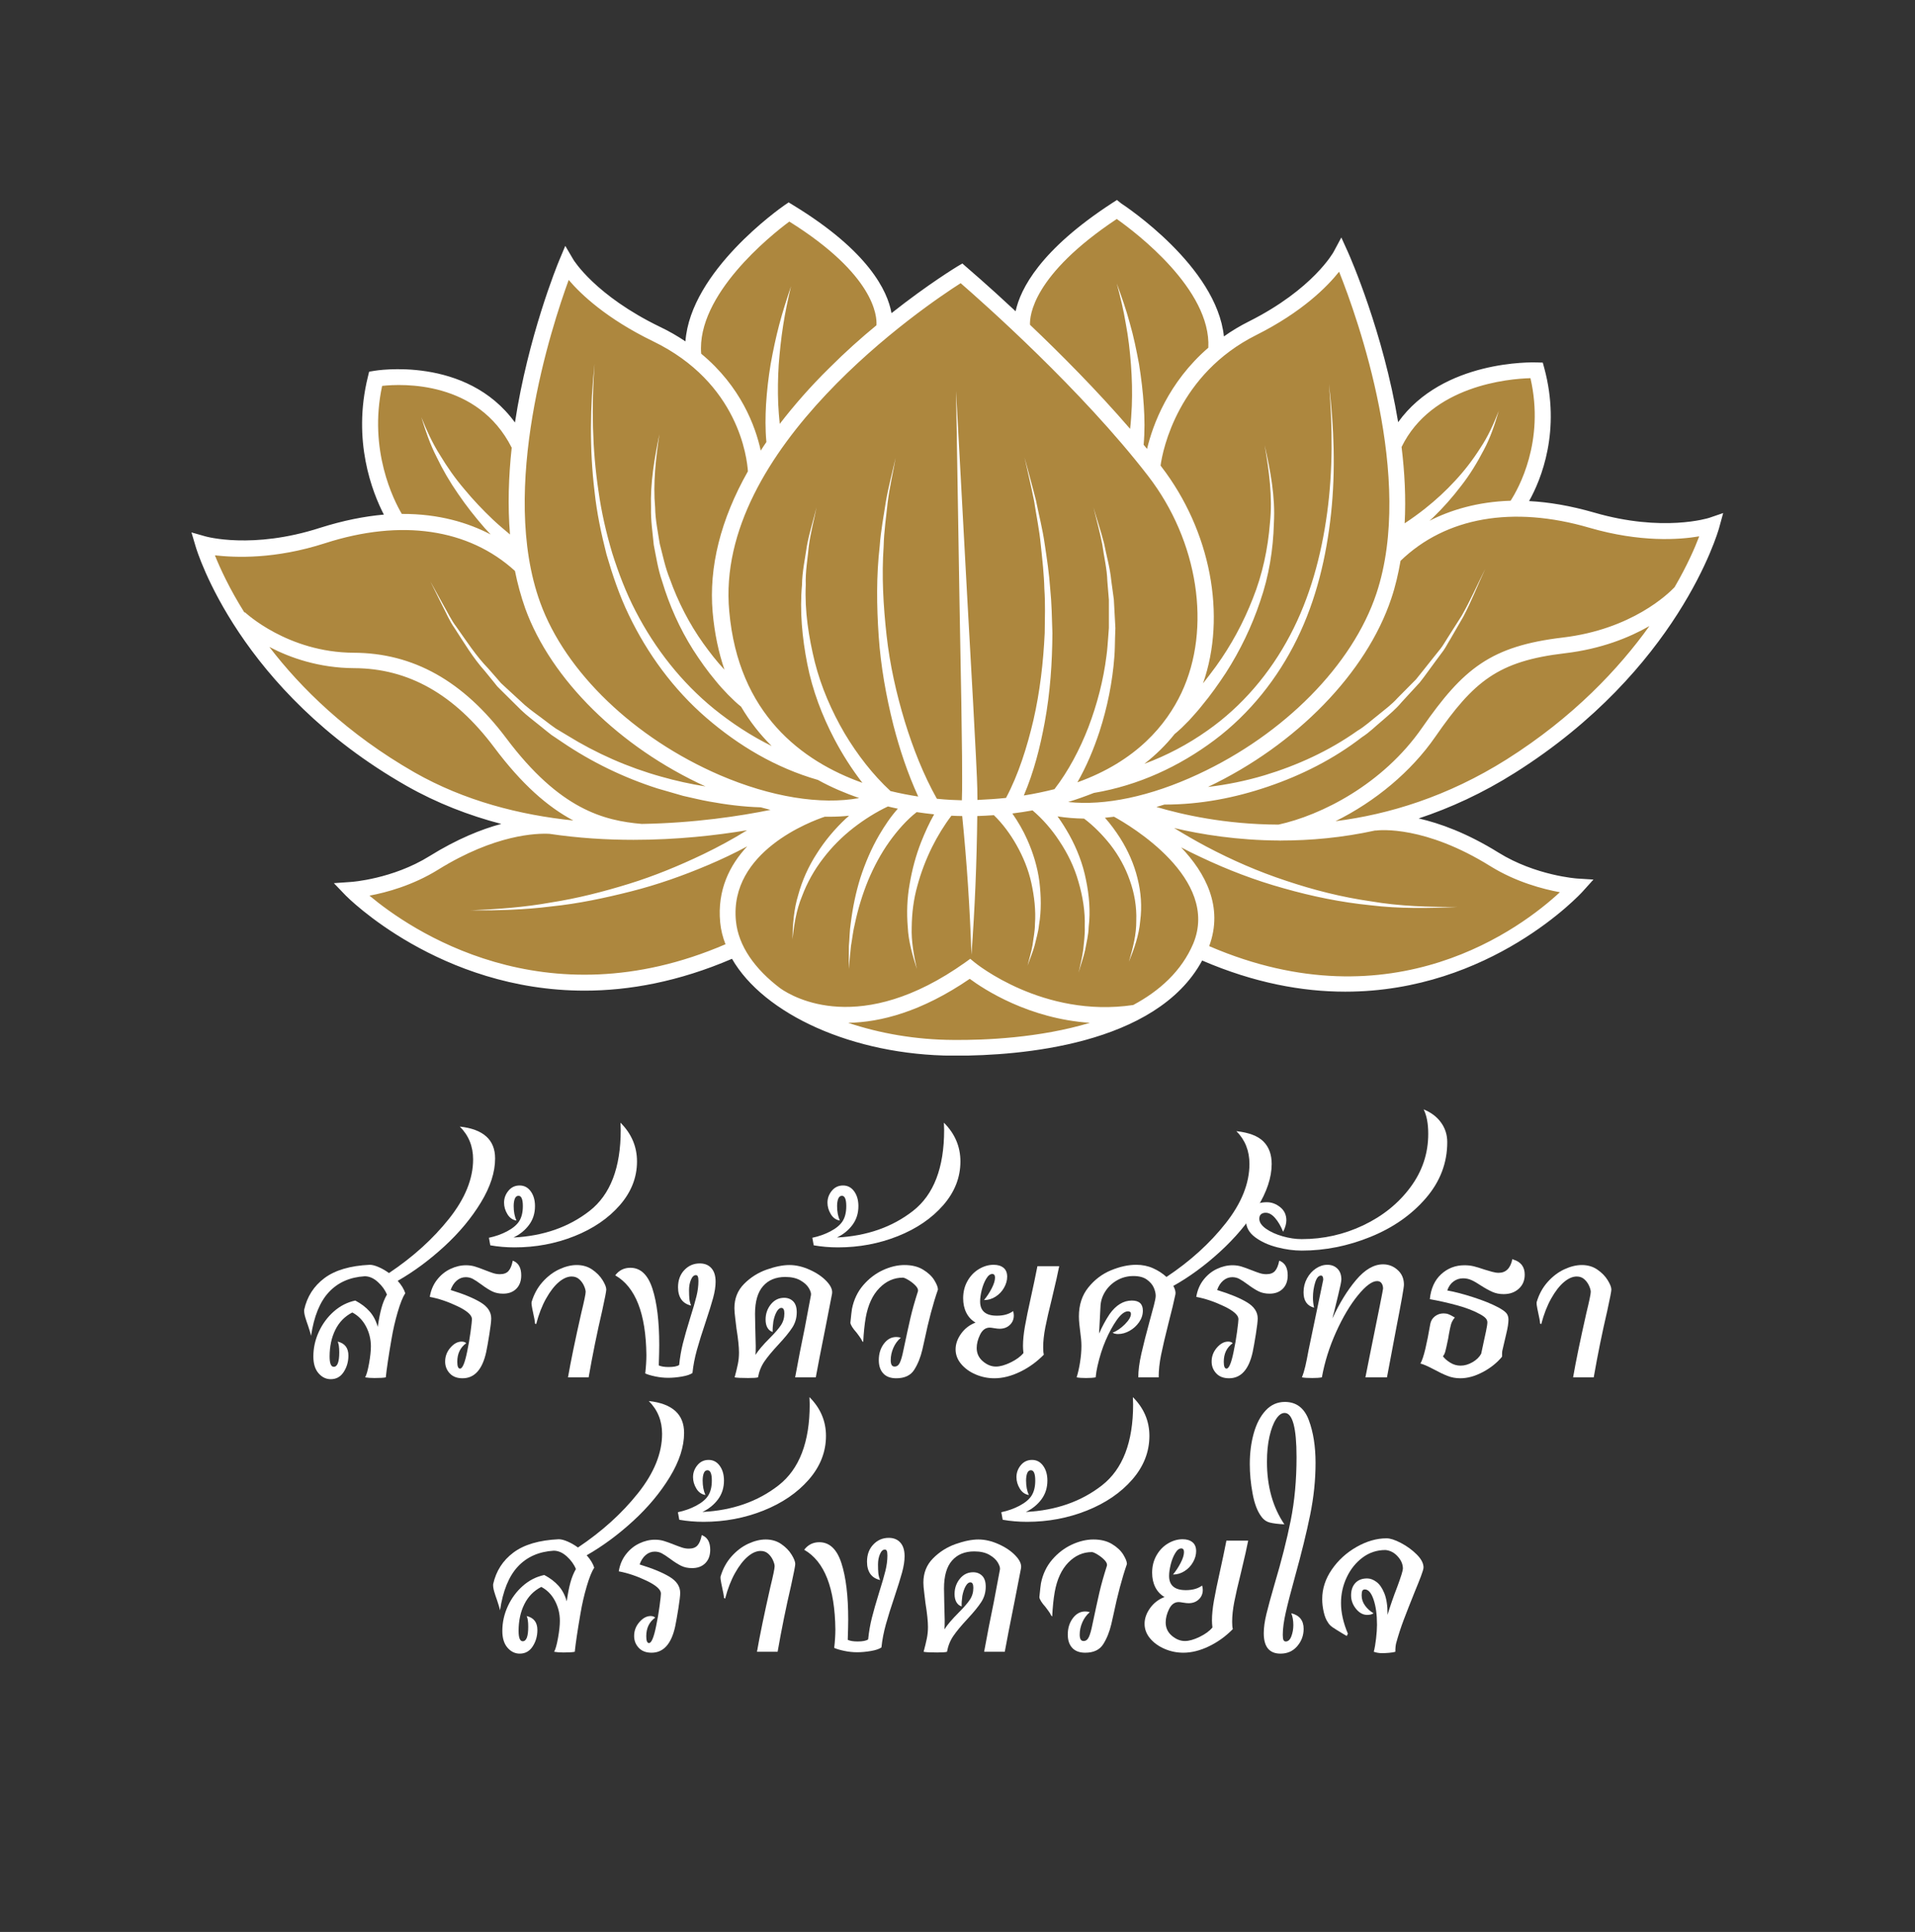 <svg xmlns="http://www.w3.org/2000/svg" xmlns:xlink="http://www.w3.org/1999/xlink" width="1821" zoomAndPan="magnify" viewBox="0 0 1365.75 1377.75" height="1837" preserveAspectRatio="xMidYMid meet" version="1.0"><rect x="0" y="0" width="1365.75" height="1377.75" fill="#333333" stroke="none"/><defs><g/><clipPath id="2fab844705"><path d="M 136.551 142.551 L 1228.949 142.551 L 1228.949 752.758 L 136.551 752.758 Z M 136.551 142.551 " clip-rule="nonzero"/></clipPath></defs><g fill="#ffffff" fill-opacity="1"><g transform="translate(211.215, 982.231)"><g><path d="M 141.891 -156.109 C 141.891 -146.305 138.508 -135.844 131.75 -124.719 C 125 -113.602 116.281 -103.141 105.594 -93.328 C 94.914 -83.523 83.859 -75.359 72.422 -68.828 C 75.141 -65.773 76.938 -62.832 77.812 -60 C 76.07 -57.375 74.273 -52.898 72.422 -46.578 C 70.566 -40.266 69.094 -33.836 68 -27.297 C 65.926 -15.305 64.566 -6.207 63.922 0 C 62.504 0.32 59.832 0.484 55.906 0.484 C 53.289 0.484 51.055 0.32 49.203 0 C 50.18 -1.738 51.109 -5.035 51.984 -9.891 C 52.859 -14.742 53.297 -18.801 53.297 -22.062 C 53.297 -27.188 52.125 -31.957 49.781 -36.375 C 47.438 -40.789 44.191 -44.086 40.047 -46.266 C 34.711 -43.535 30.68 -39.422 27.953 -33.922 C 25.223 -28.422 23.859 -22.07 23.859 -14.875 C 23.859 -9.969 24.844 -7.516 26.812 -7.516 C 29.426 -7.516 30.734 -10.945 30.734 -17.812 C 30.734 -21.52 30.352 -24.082 29.594 -25.5 C 34.707 -24.301 37.266 -20.977 37.266 -15.531 C 37.266 -11.164 36.145 -7.266 33.906 -3.828 C 31.676 -0.398 28.602 1.312 24.688 1.312 C 21.301 1.312 18.383 -0.102 15.938 -2.938 C 13.488 -5.77 12.266 -9.75 12.266 -14.875 C 12.266 -20.977 13.57 -26.863 16.188 -32.531 C 18.801 -38.195 22.367 -43.02 26.891 -47 C 31.41 -50.977 36.504 -53.566 42.172 -54.766 C 46.316 -52.586 49.723 -50 52.391 -47 C 55.055 -44 56.988 -40.32 58.188 -35.969 C 58.957 -41.301 59.832 -45.766 60.812 -49.359 C 61.789 -52.961 63.098 -56.18 64.734 -59.016 C 63.422 -62.285 61.266 -65.281 58.266 -68 C 55.273 -70.727 52.145 -72.094 48.875 -72.094 C 38.301 -71.438 29.801 -67.676 23.375 -60.812 C 16.945 -53.945 12.695 -43.539 10.625 -29.594 C 10.301 -31.113 9.594 -33.508 8.5 -36.781 C 7.738 -38.852 7.055 -40.922 6.453 -42.984 C 5.859 -45.055 5.613 -46.801 5.719 -48.219 C 7.789 -57.594 12.613 -65.113 20.188 -70.781 C 27.758 -76.445 38.52 -79.609 52.469 -80.266 C 54.219 -80.266 56.344 -79.719 58.844 -78.625 C 61.352 -77.539 63.805 -76.125 66.203 -74.375 C 83.316 -85.82 97.594 -98.738 109.031 -113.125 C 120.477 -127.508 126.203 -141.617 126.203 -155.453 C 126.203 -164.723 123.039 -172.516 116.719 -178.828 C 133.5 -176.984 141.891 -169.41 141.891 -156.109 Z M 141.891 -156.109 "/></g></g></g><g fill="#ffffff" fill-opacity="1"><g transform="translate(299.815, 982.231)"><g><path d="M 30.078 0.656 C 26.148 0.656 23.098 -0.516 20.922 -2.859 C 18.742 -5.203 17.656 -8.008 17.656 -11.281 C 17.656 -14.988 18.906 -18.285 21.406 -21.172 C 23.914 -24.055 26.586 -25.5 29.422 -25.5 C 30.836 -25.5 31.926 -25.117 32.688 -24.359 C 28.438 -21.305 26.312 -16.891 26.312 -11.109 C 26.312 -7.848 26.969 -6.219 28.281 -6.219 C 30.02 -6.219 31.707 -10.25 33.344 -18.312 C 34.32 -22.883 35.141 -27.625 35.797 -32.531 C 36.453 -37.438 36.781 -40.43 36.781 -41.516 C 36.781 -44.348 33.375 -47.398 26.562 -50.672 C 19.75 -53.941 13.129 -56.176 6.703 -57.375 C 7.461 -62.062 9.176 -66.117 11.844 -69.547 C 14.52 -72.984 17.707 -75.57 21.406 -77.312 C 25.113 -79.062 28.82 -79.938 32.531 -79.938 C 34.82 -79.938 36.945 -79.633 38.906 -79.031 C 40.863 -78.438 43.207 -77.594 45.938 -76.5 C 48.438 -75.52 50.445 -74.785 51.969 -74.297 C 53.5 -73.805 55.082 -73.562 56.719 -73.562 C 59.445 -73.562 61.488 -74.32 62.844 -75.844 C 64.207 -77.375 65.219 -79.828 65.875 -83.203 L 66.688 -82.875 C 70.176 -81.238 71.922 -77.863 71.922 -72.75 C 71.922 -68.707 70.75 -65.516 68.406 -63.172 C 66.062 -60.836 62.93 -59.672 59.016 -59.672 C 56.066 -59.672 53.473 -60.211 51.234 -61.297 C 49.004 -62.391 46.422 -64.023 43.484 -66.203 C 40.973 -68.055 38.953 -69.391 37.422 -70.203 C 35.898 -71.023 34.211 -71.438 32.359 -71.438 C 29.961 -71.438 27.812 -70.617 25.906 -68.984 C 24 -67.348 22.555 -65.113 21.578 -62.281 C 30.836 -59.445 37.973 -56.504 42.984 -53.453 C 48.004 -50.398 50.516 -46.586 50.516 -42.016 C 50.516 -40.047 50.078 -36.312 49.203 -30.812 C 48.328 -25.312 47.566 -21.035 46.922 -17.984 C 44.191 -5.555 38.578 0.656 30.078 0.656 Z M 30.078 0.656 "/></g></g></g><g fill="#ffffff" fill-opacity="1"><g transform="translate(369.127, 982.231)"><g><path d="M 73.391 -181.609 C 81.242 -173.766 85.172 -164.555 85.172 -153.984 C 85.172 -142.547 81.082 -132.141 72.906 -122.766 C 64.727 -113.391 53.938 -106.031 40.531 -100.688 C 27.133 -95.352 12.914 -92.688 -2.125 -92.688 C -8.113 -92.688 -13.891 -93.176 -19.453 -94.156 L -20.438 -99.547 C -15.75 -100.535 -11.441 -102.062 -7.516 -104.125 C -3.379 -106.312 -0.469 -108.766 1.219 -111.484 C 2.914 -114.211 3.766 -117.754 3.766 -122.109 C 3.766 -127.016 2.727 -129.469 0.656 -129.469 C -0.539 -129.469 -1.41 -128.785 -1.953 -127.422 C -2.504 -126.055 -2.781 -124.285 -2.781 -122.109 C -2.781 -118.18 -2.125 -114.75 -0.812 -111.812 C -3.539 -112.25 -5.691 -113.773 -7.266 -116.391 C -8.848 -119.004 -9.641 -121.727 -9.641 -124.562 C -9.641 -127.719 -8.602 -130.551 -6.531 -133.062 C -4.469 -135.57 -1.801 -136.828 1.469 -136.828 C 4.738 -136.828 7.379 -135.438 9.391 -132.656 C 11.41 -129.875 12.422 -126.359 12.422 -122.109 C 12.422 -116.984 11.004 -112.516 8.172 -108.703 C 5.336 -104.891 1.633 -101.895 -2.938 -99.719 C 18.414 -100.801 36.504 -107.117 51.328 -118.672 C 66.148 -130.223 73.562 -149.461 73.562 -176.391 Z M 73.391 -181.609 "/></g></g></g><g fill="#ffffff" fill-opacity="1"><g transform="translate(372.886, 982.231)"><g><path d="M 32.203 0 C 34.16 -11.332 37.32 -26.645 41.688 -45.938 C 43.758 -54.438 44.797 -59.445 44.797 -60.969 C 44.797 -62.062 44.41 -63.477 43.641 -65.219 C 42.879 -66.969 41.766 -68.52 40.297 -69.875 C 38.828 -71.238 37 -71.922 34.812 -71.922 C 31.875 -71.922 28.82 -70.586 25.656 -67.922 C 22.5 -65.254 19.477 -61.359 16.594 -56.234 C 13.707 -51.109 11.336 -45.004 9.484 -37.922 L 8.656 -38.422 C 8.656 -39.066 8.52 -40.125 8.25 -41.594 C 7.977 -43.07 7.734 -44.25 7.516 -45.125 C 7.41 -45.664 7.141 -46.969 6.703 -49.031 C 6.266 -51.102 6.102 -52.633 6.219 -53.625 C 7.844 -59.176 10.453 -63.969 14.047 -68 C 17.648 -72.031 21.629 -75.051 25.984 -77.062 C 30.348 -79.082 34.492 -80.094 38.422 -80.094 C 42.672 -80.094 46.375 -79.004 49.531 -76.828 C 52.688 -74.648 55.133 -72.145 56.875 -69.312 C 58.625 -66.477 59.5 -64.242 59.5 -62.609 C 59.5 -61.41 58.52 -56.344 56.562 -47.406 C 52.969 -32.039 49.754 -16.238 46.922 0 Z M 32.203 0 "/></g></g></g><g fill="#ffffff" fill-opacity="1"><g transform="translate(440.563, 982.231)"><g><path d="M 35.969 0.328 C 32.914 0.328 29.832 0 26.719 -0.656 C 23.613 -1.312 21.242 -2.02 19.609 -2.781 C 20.16 -7.688 20.438 -12.047 20.438 -15.859 C 20.102 -45.492 12.691 -64.457 -1.797 -72.75 C 0.922 -76.344 4.516 -78.141 8.984 -78.141 C 16.285 -78.141 21.547 -73.148 24.766 -63.172 C 27.984 -53.203 29.594 -39.828 29.594 -23.047 C 29.594 -19.891 29.484 -15.039 29.266 -8.5 C 31.004 -7.738 33.348 -7.359 36.297 -7.359 C 39.891 -7.359 42.395 -7.848 43.812 -8.828 C 44.352 -14.172 45.223 -19.238 46.422 -24.031 C 47.617 -28.82 49.363 -34.926 51.656 -42.344 C 53.727 -48.875 55.227 -54.047 56.156 -57.859 C 57.082 -61.68 57.547 -65.281 57.547 -68.656 C 57.547 -70.188 57.406 -71.273 57.125 -71.922 C 56.852 -72.578 56.395 -72.906 55.75 -72.906 C 54.332 -72.906 53.16 -71.816 52.234 -69.641 C 51.305 -67.461 50.844 -65.008 50.844 -62.281 C 50.844 -59.77 50.922 -57.695 51.078 -56.062 C 51.242 -54.438 51.656 -52.805 52.312 -51.172 C 49.145 -51.93 46.801 -53.426 45.281 -55.656 C 43.758 -57.895 43 -60.758 43 -64.25 C 43 -69.258 44.492 -73.344 47.484 -76.5 C 50.484 -79.664 54.16 -81.25 58.516 -81.25 C 62.004 -81.25 64.754 -80.129 66.766 -77.891 C 68.785 -75.66 69.797 -72.422 69.797 -68.172 C 69.797 -64.785 69.195 -60.91 68 -56.547 C 66.801 -52.191 65.004 -46.422 62.609 -39.234 C 60.098 -31.816 58.051 -25.273 56.469 -19.609 C 54.895 -13.941 53.836 -8.441 53.297 -3.109 C 51.766 -2.016 49.254 -1.164 45.766 -0.562 C 42.285 0.031 39.02 0.328 35.969 0.328 Z M 35.969 0.328 "/></g></g></g><g fill="#ffffff" fill-opacity="1"><g transform="translate(516.086, 982.231)"><g><path d="M 46.922 -80.094 C 51.598 -80.094 56.414 -78.973 61.375 -76.734 C 66.344 -74.504 70.348 -71.781 73.391 -68.562 C 76.441 -65.352 77.754 -62.391 77.328 -59.672 L 72.906 -36.938 C 69.414 -19.5 67.02 -7.188 65.719 0 L 51 0 C 53.176 -11.988 55.469 -23.758 57.875 -35.312 L 62.281 -58.688 C 62.5 -59.883 62.008 -61.516 60.812 -63.578 C 59.613 -65.648 57.598 -67.504 54.766 -69.141 C 51.93 -70.773 48.332 -71.594 43.969 -71.594 C 37.219 -71.594 31.93 -69.41 28.109 -65.047 C 24.297 -60.691 22.391 -54.102 22.391 -45.281 L 22.562 -35.469 L 22.891 -22.391 C 22.891 -19.555 22.832 -17.43 22.719 -16.016 C 24.688 -19.18 28.066 -23.16 32.859 -27.953 C 36.566 -31.66 39.234 -34.738 40.859 -37.188 C 42.492 -39.645 43.312 -42.453 43.312 -45.609 C 43.312 -48.223 42.602 -49.531 41.188 -49.531 C 39.988 -49.531 38.875 -48.629 37.844 -46.828 C 36.812 -45.035 36.02 -42.723 35.469 -39.891 C 35.031 -36.836 34.867 -34.328 34.984 -32.359 C 33.453 -32.797 32.223 -33.773 31.297 -35.297 C 30.379 -36.828 29.922 -38.789 29.922 -41.188 C 29.922 -45.332 31.172 -48.957 33.672 -52.062 C 36.18 -55.164 39.344 -56.719 43.156 -56.719 C 45.77 -56.719 47.922 -55.875 49.609 -54.188 C 51.297 -52.5 52.141 -49.91 52.141 -46.422 C 52.141 -42.391 51.078 -38.738 48.953 -35.469 C 46.828 -32.195 43.531 -28.164 39.062 -23.375 C 34.707 -18.688 31.383 -14.68 29.094 -11.359 C 26.812 -8.035 25.285 -4.25 24.516 0 C 23.535 0.32 21.191 0.484 17.484 0.484 C 12.586 0.484 9.375 0.32 7.844 0 C 8.82 -3.594 9.582 -6.723 10.125 -9.391 C 10.676 -12.066 10.953 -14.82 10.953 -17.656 C 10.953 -21.688 10.352 -27.406 9.156 -34.812 C 9.039 -36.125 8.766 -38.414 8.328 -41.688 C 7.898 -44.957 7.688 -47.52 7.688 -49.375 C 7.688 -56.238 9.973 -61.984 14.547 -66.609 C 19.129 -71.242 24.5 -74.648 30.656 -76.828 C 36.812 -79.004 42.234 -80.094 46.922 -80.094 Z M 46.922 -80.094 "/></g></g></g><g fill="#ffffff" fill-opacity="1"><g transform="translate(599.783, 982.231)"><g><path d="M 73.391 -181.609 C 81.242 -173.766 85.172 -164.555 85.172 -153.984 C 85.172 -142.547 81.082 -132.141 72.906 -122.766 C 64.727 -113.391 53.938 -106.031 40.531 -100.688 C 27.133 -95.352 12.914 -92.688 -2.125 -92.688 C -8.113 -92.688 -13.891 -93.176 -19.453 -94.156 L -20.438 -99.547 C -15.75 -100.535 -11.441 -102.062 -7.516 -104.125 C -3.379 -106.312 -0.469 -108.766 1.219 -111.484 C 2.914 -114.211 3.766 -117.754 3.766 -122.109 C 3.766 -127.016 2.727 -129.469 0.656 -129.469 C -0.539 -129.469 -1.41 -128.785 -1.953 -127.422 C -2.504 -126.055 -2.781 -124.285 -2.781 -122.109 C -2.781 -118.18 -2.125 -114.75 -0.812 -111.812 C -3.539 -112.25 -5.691 -113.773 -7.266 -116.391 C -8.848 -119.004 -9.641 -121.727 -9.641 -124.562 C -9.641 -127.719 -8.602 -130.551 -6.531 -133.062 C -4.469 -135.57 -1.801 -136.828 1.469 -136.828 C 4.738 -136.828 7.379 -135.438 9.391 -132.656 C 11.41 -129.875 12.422 -126.359 12.422 -122.109 C 12.422 -116.984 11.004 -112.516 8.172 -108.703 C 5.336 -104.891 1.633 -101.895 -2.938 -99.719 C 18.414 -100.801 36.504 -107.117 51.328 -118.672 C 66.148 -130.223 73.562 -149.461 73.562 -176.391 Z M 73.391 -181.609 "/></g></g></g><g fill="#ffffff" fill-opacity="1"><g transform="translate(602.889, 982.231)"><g><path d="M 36.297 0.656 C 32.254 0.656 29.172 -0.488 27.047 -2.781 C 24.922 -5.07 23.859 -8.234 23.859 -12.266 C 23.859 -16.836 25.055 -20.727 27.453 -23.938 C 29.859 -27.156 32.805 -28.766 36.297 -28.766 C 37.379 -28.766 38.469 -28.602 39.562 -28.281 C 37.27 -26.32 35.492 -23.895 34.234 -21 C 32.984 -18.113 32.359 -15.203 32.359 -12.266 C 32.359 -10.734 32.578 -9.586 33.016 -8.828 C 33.453 -8.066 34.16 -7.688 35.141 -7.688 C 36.773 -7.688 38.031 -8.641 38.906 -10.547 C 39.781 -12.453 40.598 -15.312 41.359 -19.125 C 43.43 -28.938 45.117 -36.676 46.422 -42.344 C 47.734 -48.008 49.531 -54.383 51.812 -61.469 C 52.031 -62.664 51.43 -64 50.016 -65.469 C 48.598 -66.938 46.938 -68.242 45.031 -69.391 C 43.125 -70.535 41.789 -71.109 41.031 -71.109 C 34.707 -71.109 29.117 -68.629 24.266 -63.672 C 19.422 -58.711 16.18 -51.711 14.547 -42.672 C 13.672 -37.648 13.07 -31.816 12.75 -25.172 L 11.938 -25.984 C 11.602 -26.859 10.922 -27.977 9.891 -29.344 C 8.859 -30.707 8.234 -31.551 8.016 -31.875 C 5.285 -34.926 3.812 -37.27 3.594 -38.906 C 4.133 -44.352 4.516 -47.676 4.734 -48.875 C 6.047 -55.414 8.719 -61.031 12.75 -65.719 C 16.781 -70.406 21.438 -73.973 26.719 -76.422 C 32.008 -78.867 37.16 -80.094 42.172 -80.094 C 47.398 -80.094 51.812 -79.004 55.406 -76.828 C 59.008 -74.648 61.68 -72.145 63.422 -69.312 C 65.172 -66.477 66.047 -64.242 66.047 -62.609 C 62.555 -52.578 59.336 -40.477 56.391 -26.312 L 54.922 -19.781 C 53.617 -14.219 51.688 -9.422 49.125 -5.391 C 46.562 -1.359 42.285 0.656 36.297 0.656 Z M 36.297 0.656 "/></g></g></g><g fill="#ffffff" fill-opacity="1"><g transform="translate(675.142, 982.231)"><g><path d="M 80.266 -79.281 C 79.504 -75.145 77.758 -67.406 75.031 -56.062 C 72.957 -47.781 71.406 -41 70.375 -35.719 C 69.344 -30.438 68.828 -25.672 68.828 -21.422 C 68.828 -19.129 68.988 -17.383 69.312 -16.188 C 64.301 -11.062 58.633 -6.973 52.312 -3.922 C 45.988 -0.867 39.883 0.656 34 0.656 C 29.426 0.656 25.016 -0.238 20.766 -2.031 C 16.516 -3.832 13.051 -6.312 10.375 -9.469 C 7.707 -12.633 6.375 -16.125 6.375 -19.938 C 6.375 -23.758 7.68 -27.492 10.297 -31.141 C 12.91 -34.785 16.344 -37.426 20.594 -39.062 C 17.758 -40.695 15.578 -43.016 14.047 -46.016 C 12.523 -49.016 11.766 -52.473 11.766 -56.391 C 11.766 -60.973 12.801 -65.086 14.875 -68.734 C 16.945 -72.391 19.672 -75.223 23.047 -77.234 C 26.422 -79.254 29.91 -80.266 33.516 -80.266 C 36.453 -80.266 38.789 -79.555 40.531 -78.141 C 42.281 -76.723 43.156 -74.598 43.156 -71.766 C 43.156 -69.148 42.414 -66.535 40.938 -63.922 C 39.469 -61.305 37.453 -59.18 34.891 -57.547 C 32.336 -55.91 29.586 -55.094 26.641 -55.094 C 28.711 -57.594 30.535 -60.367 32.109 -63.422 C 33.691 -66.473 34.484 -69.035 34.484 -71.109 C 34.484 -72.848 33.832 -73.719 32.531 -73.719 C 31 -73.719 29.551 -72.57 28.188 -70.281 C 26.832 -68 25.77 -65.305 25 -62.203 C 24.238 -59.098 23.859 -56.398 23.859 -54.109 C 23.859 -47.348 27.836 -43.969 35.797 -43.969 C 40.598 -43.969 44.469 -45.062 47.406 -47.25 C 47.727 -46.156 47.891 -45.117 47.891 -44.141 C 47.891 -41.41 46.938 -39.145 45.031 -37.344 C 43.125 -35.551 40.703 -34.656 37.766 -34.656 C 36.785 -34.656 35.504 -34.789 33.922 -35.062 C 32.336 -35.332 31.273 -35.469 30.734 -35.469 C 27.785 -35.469 25.492 -33.805 23.859 -30.484 C 22.234 -27.16 21.422 -23.973 21.422 -20.922 C 21.422 -17.109 22.891 -13.945 25.828 -11.438 C 28.766 -8.938 31.867 -7.688 35.141 -7.688 C 38.086 -7.688 41.578 -8.664 45.609 -10.625 C 49.641 -12.582 52.691 -14.816 54.766 -17.328 C 54.547 -19.285 54.438 -20.973 54.438 -22.391 C 54.438 -26.422 54.898 -31.078 55.828 -36.359 C 56.754 -41.648 58.25 -48.926 60.312 -58.188 C 61.727 -64.508 63.203 -71.539 64.734 -79.281 Z M 80.266 -79.281 "/></g></g></g><g fill="#ffffff" fill-opacity="1"><g transform="translate(760.147, 982.231)"><g><path d="M 146.797 -152.188 C 146.797 -142.594 143.363 -132.238 136.5 -121.125 C 129.633 -110.008 120.781 -99.492 109.938 -89.578 C 99.094 -79.66 88.004 -71.539 76.672 -65.219 C 77.973 -62.719 78.461 -60.703 78.141 -59.172 C 77.16 -54.379 75.523 -47.566 73.234 -38.734 C 70.836 -29.254 69.066 -21.68 67.922 -16.016 C 66.773 -10.348 66.203 -5.008 66.203 0 L 51.656 0 C 51.656 -4.789 52.391 -10.426 53.859 -16.906 C 55.328 -23.395 57.316 -31.219 59.828 -40.375 C 60.922 -44.301 61.898 -47.926 62.766 -51.25 C 63.641 -54.57 64.078 -56.883 64.078 -58.188 C 64.078 -59.938 63.613 -61.875 62.688 -64 C 61.758 -66.125 60.125 -68.031 57.781 -69.719 C 55.438 -71.406 52.25 -72.25 48.219 -72.25 C 43.969 -72.25 40.07 -71.238 36.531 -69.219 C 32.988 -67.207 30.156 -64.508 28.031 -61.125 C 25.906 -57.75 24.789 -54.102 24.688 -50.188 C 24.25 -41.031 23.922 -34.707 23.703 -31.219 C 25.879 -36.227 28.383 -40.863 31.219 -45.125 C 35.801 -51.551 41.086 -54.766 47.078 -54.766 C 52.305 -54.766 54.922 -52.363 54.922 -47.562 C 54.922 -44.625 54.02 -41.875 52.219 -39.312 C 50.426 -36.75 48.164 -34.703 45.438 -33.172 C 42.719 -31.648 39.992 -30.891 37.266 -30.891 C 35.629 -30.891 34.32 -31.219 33.344 -31.875 C 36.289 -32.969 39.207 -34.957 42.094 -37.844 C 44.977 -40.727 46.422 -43.207 46.422 -45.281 C 46.422 -46.477 45.711 -47.078 44.297 -47.078 C 41.898 -47.078 39.234 -45.008 36.297 -40.875 C 33.461 -36.832 30.844 -32.031 28.438 -26.469 C 26.039 -20.914 24.082 -14.766 22.562 -8.016 C 22.008 -5.609 21.57 -2.938 21.25 0 C 19.613 0.32 17.328 0.484 14.391 0.484 C 11.555 0.484 9.32 0.32 7.688 0 C 8.664 -3.051 9.477 -6.645 10.125 -10.781 C 10.781 -14.926 11.109 -18.797 11.109 -22.391 C 11.109 -25.223 10.785 -28.93 10.141 -33.516 C 10.023 -34.273 9.859 -35.691 9.641 -37.766 C 9.422 -39.836 9.312 -41.742 9.312 -43.484 C 9.312 -51.66 11.547 -58.523 16.016 -64.078 C 20.484 -69.641 25.879 -73.727 32.203 -76.344 C 38.523 -78.957 44.52 -80.266 50.188 -80.266 C 54.539 -80.266 58.539 -79.445 62.188 -77.812 C 65.844 -76.176 69.035 -74.102 71.766 -71.594 C 88.648 -82.82 102.734 -95.598 114.016 -109.922 C 125.297 -124.254 130.938 -138.344 130.938 -152.188 C 130.938 -161.562 127.832 -169.352 121.625 -175.562 C 130.562 -174.582 136.988 -172.129 140.906 -168.203 C 144.832 -164.285 146.797 -158.945 146.797 -152.188 Z M 146.797 -152.188 "/></g></g></g><g fill="#ffffff" fill-opacity="1"><g transform="translate(846.459, 982.231)"><g><path d="M 30.078 0.656 C 26.148 0.656 23.098 -0.516 20.922 -2.859 C 18.742 -5.203 17.656 -8.008 17.656 -11.281 C 17.656 -14.988 18.906 -18.285 21.406 -21.172 C 23.914 -24.055 26.586 -25.5 29.422 -25.5 C 30.836 -25.5 31.926 -25.117 32.688 -24.359 C 28.438 -21.305 26.312 -16.891 26.312 -11.109 C 26.312 -7.848 26.969 -6.219 28.281 -6.219 C 30.02 -6.219 31.707 -10.25 33.344 -18.312 C 34.32 -22.883 35.141 -27.625 35.797 -32.531 C 36.453 -37.438 36.781 -40.43 36.781 -41.516 C 36.781 -44.348 33.375 -47.398 26.562 -50.672 C 19.75 -53.941 13.129 -56.176 6.703 -57.375 C 7.461 -62.062 9.176 -66.117 11.844 -69.547 C 14.52 -72.984 17.707 -75.57 21.406 -77.312 C 25.113 -79.062 28.82 -79.938 32.531 -79.938 C 34.82 -79.938 36.945 -79.633 38.906 -79.031 C 40.863 -78.438 43.207 -77.594 45.938 -76.5 C 48.438 -75.52 50.445 -74.785 51.969 -74.297 C 53.5 -73.805 55.082 -73.562 56.719 -73.562 C 59.445 -73.562 61.488 -74.32 62.844 -75.844 C 64.207 -77.375 65.219 -79.828 65.875 -83.203 L 66.688 -82.875 C 70.176 -81.238 71.922 -77.863 71.922 -72.75 C 71.922 -68.707 70.75 -65.516 68.406 -63.172 C 66.062 -60.836 62.93 -59.672 59.016 -59.672 C 56.066 -59.672 53.473 -60.211 51.234 -61.297 C 49.004 -62.391 46.422 -64.023 43.484 -66.203 C 40.973 -68.055 38.953 -69.391 37.422 -70.203 C 35.898 -71.023 34.211 -71.438 32.359 -71.438 C 29.961 -71.438 27.812 -70.617 25.906 -68.984 C 24 -67.348 22.555 -65.113 21.578 -62.281 C 30.836 -59.445 37.973 -56.504 42.984 -53.453 C 48.004 -50.398 50.516 -46.586 50.516 -42.016 C 50.516 -40.047 50.078 -36.312 49.203 -30.812 C 48.328 -25.312 47.566 -21.035 46.922 -17.984 C 44.191 -5.555 38.578 0.656 30.078 0.656 Z M 30.078 0.656 "/></g></g></g><g fill="#ffffff" fill-opacity="1"><g transform="translate(915.77, 982.231)"><g><path d="M 12.594 -90.391 C 7.031 -90.391 1.172 -91.18 -4.984 -92.766 C -11.141 -94.348 -16.367 -96.742 -20.672 -99.953 C -24.984 -103.172 -27.141 -107.125 -27.141 -111.812 C -27.141 -115.625 -25.832 -118.754 -23.219 -121.203 C -20.602 -123.66 -16.953 -124.891 -12.266 -124.891 C -8.879 -124.891 -5.711 -123.719 -2.766 -121.375 C 0.172 -119.031 1.641 -115.895 1.641 -111.969 C 1.641 -109.57 0.875 -106.848 -0.656 -103.797 C -2.289 -107.828 -4.195 -111.098 -6.375 -113.609 C -8.551 -116.117 -10.785 -117.375 -13.078 -117.375 C -14.492 -117.375 -15.609 -117.02 -16.422 -116.312 C -17.242 -115.602 -17.656 -114.539 -17.656 -113.125 C -17.656 -110.613 -16.07 -108.238 -12.906 -106 C -9.75 -103.77 -5.801 -101.973 -1.062 -100.609 C 3.676 -99.254 8.227 -98.578 12.594 -98.578 C 28.062 -98.578 42.719 -101.867 56.562 -108.453 C 70.406 -115.047 81.578 -124.066 90.078 -135.516 C 98.578 -146.961 102.828 -159.66 102.828 -173.609 C 102.828 -180.91 101.734 -186.738 99.547 -191.094 C 104.891 -188.914 109.031 -185.781 111.969 -181.688 C 114.914 -177.602 116.391 -172.945 116.391 -167.719 C 116.391 -152.895 111.297 -139.57 101.109 -127.75 C 90.922 -115.926 77.785 -106.742 61.703 -100.203 C 45.629 -93.66 29.258 -90.391 12.594 -90.391 Z M 12.594 -90.391 "/></g></g></g><g fill="#ffffff" fill-opacity="1"><g transform="translate(919.53, 982.231)"><g><path d="M 81.734 -66.047 C 81.734 -64.078 79.879 -53.613 76.172 -34.656 C 72.691 -16.344 70.516 -4.789 69.641 0 L 54.266 0 L 57.219 -14.875 C 63.645 -46.477 66.859 -62.609 66.859 -63.266 C 66.859 -64.785 66.504 -66.062 65.797 -67.094 C 65.086 -68.133 64.023 -68.656 62.609 -68.656 C 59.016 -68.656 54.438 -65.25 48.875 -58.438 C 43.32 -51.625 38.145 -42.906 33.344 -32.281 C 28.551 -21.656 25.176 -10.895 23.219 0 C 21.582 0.32 19.289 0.484 16.344 0.484 C 13.07 0.484 10.617 0.32 8.984 0 C 9.973 -2.508 10.789 -5.18 11.438 -8.016 C 12.094 -10.848 12.859 -14.66 13.734 -19.453 L 24.188 -69.641 C 24.188 -71.598 23.645 -72.578 22.562 -72.578 C 20.812 -72.578 19.422 -70.883 18.391 -67.5 C 17.359 -64.125 16.844 -60.586 16.844 -56.891 C 16.844 -54.492 17.113 -52.094 17.656 -49.688 C 12.645 -51 10.141 -54.648 10.141 -60.641 C 10.141 -64.242 10.957 -67.539 12.594 -70.531 C 14.227 -73.531 16.352 -75.898 18.969 -77.641 C 21.582 -79.391 24.305 -80.266 27.141 -80.266 C 30.078 -80.266 32.473 -79.336 34.328 -77.484 C 36.18 -75.629 37.109 -73.066 37.109 -69.797 C 37.109 -68.492 36.344 -64.734 34.812 -58.516 C 33.289 -52.305 32.312 -48.273 31.875 -46.422 C 31.551 -45.441 31.172 -43.973 30.734 -42.016 C 35.742 -52.91 41.379 -62.062 47.641 -69.469 C 53.91 -76.883 60.316 -80.594 66.859 -80.594 C 70.785 -80.594 74.242 -79.254 77.234 -76.578 C 80.234 -73.91 81.734 -70.398 81.734 -66.047 Z M 81.734 -66.047 "/></g></g></g><g fill="#ffffff" fill-opacity="1"><g transform="translate(1009.766, 982.231)"><g><path d="M 31.719 0.656 C 28.445 0.656 25.363 0.082 22.469 -1.062 C 19.582 -2.207 16.234 -3.816 12.422 -5.891 C 8.066 -8.172 5.016 -9.477 3.266 -9.812 C 4.461 -11.988 5.633 -15.5 6.781 -20.344 C 7.926 -25.195 9.098 -31.113 10.297 -38.094 C 10.734 -40.375 11.848 -42.195 13.641 -43.562 C 15.441 -44.926 17.488 -45.609 19.781 -45.609 C 21.082 -45.609 22.223 -45.414 23.203 -45.031 C 24.191 -44.656 25.094 -44.223 25.906 -43.734 C 26.727 -43.242 27.359 -42.891 27.797 -42.672 C 27.023 -41.797 26.367 -40.812 25.828 -39.719 C 25.285 -38.633 24.797 -37 24.359 -34.812 C 23.703 -31.551 23.266 -29.156 23.047 -27.625 C 22.172 -23.375 21.516 -20.406 21.078 -18.719 C 20.648 -17.031 20.055 -15.805 19.297 -15.047 C 20.492 -13.41 22.234 -11.883 24.516 -10.469 C 26.805 -9.051 29.258 -8.344 31.875 -8.344 C 34.707 -8.344 37.539 -9.156 40.375 -10.781 C 43.207 -12.414 45.281 -14.438 46.594 -16.844 C 47.031 -19.125 47.738 -22.445 48.719 -26.812 C 48.938 -27.676 49.367 -29.66 50.016 -32.766 C 50.672 -35.879 51 -38.035 51 -39.234 C 51 -40.211 50.645 -41.133 49.938 -42 C 49.227 -42.875 47.895 -43.859 45.938 -44.953 C 41.469 -47.461 35.91 -49.613 29.266 -51.406 C 22.617 -53.207 16.188 -54.656 9.969 -55.75 C 10.727 -63.375 13.426 -69.312 18.062 -73.562 C 22.695 -77.812 28.227 -79.938 34.656 -79.938 C 37.051 -79.938 39.254 -79.691 41.266 -79.203 C 43.285 -78.711 45.879 -77.922 49.047 -76.828 C 50.785 -76.285 52.551 -75.77 54.344 -75.281 C 56.145 -74.789 57.703 -74.547 59.016 -74.547 C 64.242 -74.547 67.516 -77.812 68.828 -84.344 L 69.469 -84.016 C 74.914 -82.391 77.641 -78.797 77.641 -73.234 C 77.641 -69.086 76.223 -65.734 73.391 -63.172 C 70.555 -60.617 66.961 -59.344 62.609 -59.344 C 59.66 -59.344 56.961 -59.883 54.516 -60.969 C 52.066 -62.062 49.316 -63.586 46.266 -65.547 C 43.648 -67.297 41.414 -68.578 39.562 -69.391 C 37.707 -70.211 35.742 -70.625 33.672 -70.625 C 31.172 -70.625 28.91 -69.883 26.891 -68.406 C 24.867 -66.938 23.367 -64.785 22.391 -61.953 C 27.516 -61.078 33.695 -59.469 40.938 -57.125 C 48.188 -54.789 54.156 -52.367 58.844 -49.859 C 61.676 -48.328 63.582 -46.961 64.562 -45.766 C 65.551 -44.566 66.047 -43.039 66.047 -41.188 C 66.047 -38.688 65.523 -35.312 64.484 -31.062 C 63.453 -26.812 62.879 -24.359 62.766 -23.703 L 61.625 -18.797 C 61.52 -18.254 61.469 -16.895 61.469 -14.719 C 57.863 -10.352 53.281 -6.695 47.719 -3.75 C 42.164 -0.812 36.832 0.656 31.719 0.656 Z M 31.719 0.656 "/></g></g></g><g fill="#ffffff" fill-opacity="1"><g transform="translate(1089.702, 982.231)"><g><path d="M 32.203 0 C 34.16 -11.332 37.32 -26.645 41.688 -45.938 C 43.758 -54.438 44.797 -59.445 44.797 -60.969 C 44.797 -62.062 44.41 -63.477 43.641 -65.219 C 42.879 -66.969 41.766 -68.52 40.297 -69.875 C 38.828 -71.238 37 -71.922 34.812 -71.922 C 31.875 -71.922 28.82 -70.586 25.656 -67.922 C 22.5 -65.254 19.477 -61.359 16.594 -56.234 C 13.707 -51.109 11.336 -45.004 9.484 -37.922 L 8.656 -38.422 C 8.656 -39.066 8.52 -40.125 8.25 -41.594 C 7.977 -43.07 7.734 -44.25 7.516 -45.125 C 7.41 -45.664 7.141 -46.969 6.703 -49.031 C 6.266 -51.102 6.102 -52.633 6.219 -53.625 C 7.844 -59.176 10.453 -63.969 14.047 -68 C 17.648 -72.031 21.629 -75.051 25.984 -77.062 C 30.348 -79.082 34.492 -80.094 38.422 -80.094 C 42.672 -80.094 46.375 -79.004 49.531 -76.828 C 52.688 -74.648 55.133 -72.145 56.875 -69.312 C 58.625 -66.477 59.5 -64.242 59.5 -62.609 C 59.5 -61.41 58.52 -56.344 56.562 -47.406 C 52.969 -32.039 49.754 -16.238 46.922 0 Z M 32.203 0 "/></g></g></g><g fill="#ffffff" fill-opacity="1"><g transform="translate(345.991, 1177.945)"><g><path d="M 141.891 -156.109 C 141.891 -146.305 138.508 -135.844 131.75 -124.719 C 125 -113.602 116.281 -103.141 105.594 -93.328 C 94.914 -83.523 83.859 -75.359 72.422 -68.828 C 75.141 -65.773 76.938 -62.832 77.812 -60 C 76.07 -57.375 74.273 -52.898 72.422 -46.578 C 70.566 -40.266 69.094 -33.836 68 -27.297 C 65.926 -15.305 64.566 -6.207 63.922 0 C 62.504 0.32 59.832 0.484 55.906 0.484 C 53.289 0.484 51.055 0.32 49.203 0 C 50.18 -1.738 51.109 -5.035 51.984 -9.891 C 52.859 -14.742 53.297 -18.801 53.297 -22.062 C 53.297 -27.188 52.125 -31.957 49.781 -36.375 C 47.438 -40.789 44.191 -44.086 40.047 -46.266 C 34.711 -43.535 30.68 -39.422 27.953 -33.922 C 25.223 -28.422 23.859 -22.07 23.859 -14.875 C 23.859 -9.969 24.844 -7.516 26.812 -7.516 C 29.426 -7.516 30.734 -10.945 30.734 -17.812 C 30.734 -21.52 30.352 -24.082 29.594 -25.5 C 34.707 -24.301 37.266 -20.977 37.266 -15.531 C 37.266 -11.164 36.145 -7.266 33.906 -3.828 C 31.676 -0.398 28.602 1.312 24.688 1.312 C 21.301 1.312 18.383 -0.102 15.938 -2.938 C 13.488 -5.77 12.266 -9.75 12.266 -14.875 C 12.266 -20.977 13.57 -26.863 16.188 -32.531 C 18.801 -38.195 22.367 -43.02 26.891 -47 C 31.41 -50.977 36.504 -53.566 42.172 -54.766 C 46.316 -52.586 49.723 -50 52.391 -47 C 55.055 -44 56.988 -40.32 58.188 -35.969 C 58.957 -41.301 59.832 -45.766 60.812 -49.359 C 61.789 -52.961 63.098 -56.18 64.734 -59.016 C 63.422 -62.285 61.266 -65.281 58.266 -68 C 55.273 -70.727 52.145 -72.094 48.875 -72.094 C 38.301 -71.438 29.801 -67.676 23.375 -60.812 C 16.945 -53.945 12.695 -43.539 10.625 -29.594 C 10.301 -31.113 9.594 -33.508 8.5 -36.781 C 7.738 -38.852 7.055 -40.922 6.453 -42.984 C 5.859 -45.055 5.613 -46.801 5.719 -48.219 C 7.789 -57.594 12.613 -65.113 20.188 -70.781 C 27.758 -76.445 38.52 -79.609 52.469 -80.266 C 54.219 -80.266 56.344 -79.719 58.844 -78.625 C 61.352 -77.539 63.805 -76.125 66.203 -74.375 C 83.316 -85.82 97.594 -98.738 109.031 -113.125 C 120.477 -127.508 126.203 -141.617 126.203 -155.453 C 126.203 -164.723 123.039 -172.516 116.719 -178.828 C 133.5 -176.984 141.891 -169.41 141.891 -156.109 Z M 141.891 -156.109 "/></g></g></g><g fill="#ffffff" fill-opacity="1"><g transform="translate(434.591, 1177.945)"><g><path d="M 30.078 0.656 C 26.148 0.656 23.098 -0.516 20.922 -2.859 C 18.742 -5.203 17.656 -8.008 17.656 -11.281 C 17.656 -14.988 18.906 -18.285 21.406 -21.172 C 23.914 -24.055 26.586 -25.5 29.422 -25.5 C 30.836 -25.5 31.926 -25.117 32.688 -24.359 C 28.438 -21.305 26.312 -16.891 26.312 -11.109 C 26.312 -7.848 26.969 -6.219 28.281 -6.219 C 30.02 -6.219 31.707 -10.25 33.344 -18.312 C 34.32 -22.883 35.141 -27.625 35.797 -32.531 C 36.453 -37.438 36.781 -40.43 36.781 -41.516 C 36.781 -44.348 33.375 -47.398 26.562 -50.672 C 19.75 -53.941 13.129 -56.176 6.703 -57.375 C 7.461 -62.062 9.176 -66.117 11.844 -69.547 C 14.52 -72.984 17.707 -75.57 21.406 -77.312 C 25.113 -79.062 28.82 -79.938 32.531 -79.938 C 34.82 -79.938 36.945 -79.633 38.906 -79.031 C 40.863 -78.438 43.207 -77.594 45.938 -76.5 C 48.438 -75.52 50.445 -74.785 51.969 -74.297 C 53.5 -73.805 55.082 -73.562 56.719 -73.562 C 59.445 -73.562 61.488 -74.32 62.844 -75.844 C 64.207 -77.375 65.219 -79.828 65.875 -83.203 L 66.688 -82.875 C 70.176 -81.238 71.922 -77.863 71.922 -72.75 C 71.922 -68.707 70.75 -65.516 68.406 -63.172 C 66.062 -60.836 62.93 -59.672 59.016 -59.672 C 56.066 -59.672 53.473 -60.211 51.234 -61.297 C 49.004 -62.391 46.422 -64.023 43.484 -66.203 C 40.973 -68.055 38.953 -69.391 37.422 -70.203 C 35.898 -71.023 34.211 -71.438 32.359 -71.438 C 29.961 -71.438 27.812 -70.617 25.906 -68.984 C 24 -67.348 22.555 -65.113 21.578 -62.281 C 30.836 -59.445 37.973 -56.504 42.984 -53.453 C 48.004 -50.398 50.516 -46.586 50.516 -42.016 C 50.516 -40.047 50.078 -36.312 49.203 -30.812 C 48.328 -25.312 47.566 -21.035 46.922 -17.984 C 44.191 -5.555 38.578 0.656 30.078 0.656 Z M 30.078 0.656 "/></g></g></g><g fill="#ffffff" fill-opacity="1"><g transform="translate(503.903, 1177.945)"><g><path d="M 73.391 -181.609 C 81.242 -173.766 85.172 -164.555 85.172 -153.984 C 85.172 -142.547 81.082 -132.141 72.906 -122.766 C 64.727 -113.391 53.938 -106.031 40.531 -100.688 C 27.133 -95.352 12.914 -92.688 -2.125 -92.688 C -8.113 -92.688 -13.891 -93.176 -19.453 -94.156 L -20.438 -99.547 C -15.75 -100.535 -11.441 -102.062 -7.516 -104.125 C -3.379 -106.312 -0.469 -108.766 1.219 -111.484 C 2.914 -114.211 3.766 -117.754 3.766 -122.109 C 3.766 -127.016 2.727 -129.469 0.656 -129.469 C -0.539 -129.469 -1.41 -128.785 -1.953 -127.422 C -2.504 -126.055 -2.781 -124.285 -2.781 -122.109 C -2.781 -118.18 -2.125 -114.75 -0.812 -111.812 C -3.539 -112.25 -5.691 -113.773 -7.266 -116.391 C -8.848 -119.004 -9.641 -121.727 -9.641 -124.562 C -9.641 -127.719 -8.602 -130.551 -6.531 -133.062 C -4.469 -135.57 -1.801 -136.828 1.469 -136.828 C 4.738 -136.828 7.379 -135.438 9.391 -132.656 C 11.41 -129.875 12.422 -126.359 12.422 -122.109 C 12.422 -116.984 11.004 -112.516 8.172 -108.703 C 5.336 -104.891 1.633 -101.895 -2.938 -99.719 C 18.414 -100.801 36.504 -107.117 51.328 -118.672 C 66.148 -130.223 73.562 -149.461 73.562 -176.391 Z M 73.391 -181.609 "/></g></g></g><g fill="#ffffff" fill-opacity="1"><g transform="translate(507.663, 1177.945)"><g><path d="M 32.203 0 C 34.16 -11.332 37.32 -26.645 41.688 -45.938 C 43.758 -54.438 44.797 -59.445 44.797 -60.969 C 44.797 -62.062 44.41 -63.477 43.641 -65.219 C 42.879 -66.969 41.766 -68.52 40.297 -69.875 C 38.828 -71.238 37 -71.922 34.812 -71.922 C 31.875 -71.922 28.82 -70.586 25.656 -67.922 C 22.5 -65.254 19.477 -61.359 16.594 -56.234 C 13.707 -51.109 11.336 -45.004 9.484 -37.922 L 8.656 -38.422 C 8.656 -39.066 8.52 -40.125 8.25 -41.594 C 7.977 -43.07 7.734 -44.25 7.516 -45.125 C 7.41 -45.664 7.141 -46.969 6.703 -49.031 C 6.266 -51.102 6.102 -52.633 6.219 -53.625 C 7.844 -59.176 10.453 -63.969 14.047 -68 C 17.648 -72.031 21.629 -75.051 25.984 -77.062 C 30.348 -79.082 34.492 -80.094 38.422 -80.094 C 42.672 -80.094 46.375 -79.004 49.531 -76.828 C 52.688 -74.648 55.133 -72.145 56.875 -69.312 C 58.625 -66.477 59.5 -64.242 59.5 -62.609 C 59.5 -61.41 58.52 -56.344 56.562 -47.406 C 52.969 -32.039 49.754 -16.238 46.922 0 Z M 32.203 0 "/></g></g></g><g fill="#ffffff" fill-opacity="1"><g transform="translate(575.339, 1177.945)"><g><path d="M 35.969 0.328 C 32.914 0.328 29.832 0 26.719 -0.656 C 23.613 -1.312 21.242 -2.02 19.609 -2.781 C 20.16 -7.688 20.438 -12.047 20.438 -15.859 C 20.102 -45.492 12.691 -64.457 -1.797 -72.75 C 0.922 -76.344 4.516 -78.141 8.984 -78.141 C 16.285 -78.141 21.547 -73.148 24.766 -63.172 C 27.984 -53.203 29.594 -39.828 29.594 -23.047 C 29.594 -19.891 29.484 -15.039 29.266 -8.5 C 31.004 -7.738 33.348 -7.359 36.297 -7.359 C 39.891 -7.359 42.395 -7.848 43.812 -8.828 C 44.352 -14.172 45.223 -19.238 46.422 -24.031 C 47.617 -28.82 49.363 -34.926 51.656 -42.344 C 53.727 -48.875 55.227 -54.047 56.156 -57.859 C 57.082 -61.68 57.547 -65.281 57.547 -68.656 C 57.547 -70.188 57.406 -71.273 57.125 -71.922 C 56.852 -72.578 56.395 -72.906 55.75 -72.906 C 54.332 -72.906 53.16 -71.816 52.234 -69.641 C 51.305 -67.461 50.844 -65.008 50.844 -62.281 C 50.844 -59.77 50.922 -57.695 51.078 -56.062 C 51.242 -54.438 51.656 -52.805 52.312 -51.172 C 49.145 -51.93 46.801 -53.426 45.281 -55.656 C 43.758 -57.895 43 -60.758 43 -64.25 C 43 -69.258 44.492 -73.344 47.484 -76.5 C 50.484 -79.664 54.16 -81.25 58.516 -81.25 C 62.004 -81.25 64.754 -80.129 66.766 -77.891 C 68.785 -75.66 69.797 -72.422 69.797 -68.172 C 69.797 -64.785 69.195 -60.91 68 -56.547 C 66.801 -52.191 65.004 -46.422 62.609 -39.234 C 60.098 -31.816 58.051 -25.273 56.469 -19.609 C 54.895 -13.941 53.836 -8.441 53.297 -3.109 C 51.766 -2.016 49.254 -1.164 45.766 -0.562 C 42.285 0.031 39.02 0.328 35.969 0.328 Z M 35.969 0.328 "/></g></g></g><g fill="#ffffff" fill-opacity="1"><g transform="translate(650.862, 1177.945)"><g><path d="M 46.922 -80.094 C 51.598 -80.094 56.414 -78.973 61.375 -76.734 C 66.344 -74.504 70.348 -71.781 73.391 -68.562 C 76.441 -65.352 77.754 -62.391 77.328 -59.672 L 72.906 -36.938 C 69.414 -19.5 67.02 -7.188 65.719 0 L 51 0 C 53.176 -11.988 55.469 -23.758 57.875 -35.312 L 62.281 -58.688 C 62.5 -59.883 62.008 -61.516 60.812 -63.578 C 59.613 -65.648 57.598 -67.504 54.766 -69.141 C 51.93 -70.773 48.332 -71.594 43.969 -71.594 C 37.219 -71.594 31.93 -69.41 28.109 -65.047 C 24.297 -60.691 22.391 -54.102 22.391 -45.281 L 22.562 -35.469 L 22.891 -22.391 C 22.891 -19.555 22.832 -17.43 22.719 -16.016 C 24.688 -19.18 28.066 -23.16 32.859 -27.953 C 36.566 -31.66 39.234 -34.738 40.859 -37.188 C 42.492 -39.645 43.312 -42.453 43.312 -45.609 C 43.312 -48.223 42.602 -49.531 41.188 -49.531 C 39.988 -49.531 38.875 -48.629 37.844 -46.828 C 36.812 -45.035 36.02 -42.723 35.469 -39.891 C 35.031 -36.836 34.867 -34.328 34.984 -32.359 C 33.453 -32.797 32.223 -33.773 31.297 -35.297 C 30.379 -36.828 29.922 -38.789 29.922 -41.188 C 29.922 -45.332 31.172 -48.957 33.672 -52.062 C 36.18 -55.164 39.344 -56.719 43.156 -56.719 C 45.77 -56.719 47.922 -55.875 49.609 -54.188 C 51.297 -52.5 52.141 -49.91 52.141 -46.422 C 52.141 -42.391 51.078 -38.738 48.953 -35.469 C 46.828 -32.195 43.531 -28.164 39.062 -23.375 C 34.707 -18.688 31.383 -14.68 29.094 -11.359 C 26.812 -8.035 25.285 -4.25 24.516 0 C 23.535 0.32 21.191 0.484 17.484 0.484 C 12.586 0.484 9.375 0.32 7.844 0 C 8.82 -3.594 9.582 -6.723 10.125 -9.391 C 10.676 -12.066 10.953 -14.82 10.953 -17.656 C 10.953 -21.688 10.352 -27.406 9.156 -34.812 C 9.039 -36.125 8.766 -38.414 8.328 -41.688 C 7.898 -44.957 7.688 -47.52 7.688 -49.375 C 7.688 -56.238 9.973 -61.984 14.547 -66.609 C 19.129 -71.242 24.5 -74.648 30.656 -76.828 C 36.812 -79.004 42.234 -80.094 46.922 -80.094 Z M 46.922 -80.094 "/></g></g></g><g fill="#ffffff" fill-opacity="1"><g transform="translate(734.559, 1177.945)"><g><path d="M 73.391 -181.609 C 81.242 -173.766 85.172 -164.555 85.172 -153.984 C 85.172 -142.547 81.082 -132.141 72.906 -122.766 C 64.727 -113.391 53.938 -106.031 40.531 -100.688 C 27.133 -95.352 12.914 -92.688 -2.125 -92.688 C -8.113 -92.688 -13.891 -93.176 -19.453 -94.156 L -20.438 -99.547 C -15.75 -100.535 -11.441 -102.062 -7.516 -104.125 C -3.379 -106.312 -0.469 -108.766 1.219 -111.484 C 2.914 -114.211 3.766 -117.754 3.766 -122.109 C 3.766 -127.016 2.727 -129.469 0.656 -129.469 C -0.539 -129.469 -1.41 -128.785 -1.953 -127.422 C -2.504 -126.055 -2.781 -124.285 -2.781 -122.109 C -2.781 -118.18 -2.125 -114.75 -0.812 -111.812 C -3.539 -112.25 -5.691 -113.773 -7.266 -116.391 C -8.848 -119.004 -9.641 -121.727 -9.641 -124.562 C -9.641 -127.719 -8.602 -130.551 -6.531 -133.062 C -4.469 -135.57 -1.801 -136.828 1.469 -136.828 C 4.738 -136.828 7.379 -135.438 9.391 -132.656 C 11.41 -129.875 12.422 -126.359 12.422 -122.109 C 12.422 -116.984 11.004 -112.516 8.172 -108.703 C 5.336 -104.891 1.633 -101.895 -2.938 -99.719 C 18.414 -100.801 36.504 -107.117 51.328 -118.672 C 66.148 -130.223 73.562 -149.461 73.562 -176.391 Z M 73.391 -181.609 "/></g></g></g><g fill="#ffffff" fill-opacity="1"><g transform="translate(737.665, 1177.945)"><g><path d="M 36.297 0.656 C 32.254 0.656 29.172 -0.488 27.047 -2.781 C 24.922 -5.07 23.859 -8.234 23.859 -12.266 C 23.859 -16.836 25.055 -20.727 27.453 -23.938 C 29.859 -27.156 32.805 -28.766 36.297 -28.766 C 37.379 -28.766 38.469 -28.602 39.562 -28.281 C 37.27 -26.32 35.492 -23.895 34.234 -21 C 32.984 -18.113 32.359 -15.203 32.359 -12.266 C 32.359 -10.734 32.578 -9.586 33.016 -8.828 C 33.453 -8.066 34.16 -7.688 35.141 -7.688 C 36.773 -7.688 38.031 -8.641 38.906 -10.547 C 39.781 -12.453 40.598 -15.312 41.359 -19.125 C 43.43 -28.938 45.117 -36.676 46.422 -42.344 C 47.734 -48.008 49.531 -54.383 51.812 -61.469 C 52.031 -62.664 51.43 -64 50.016 -65.469 C 48.598 -66.938 46.938 -68.242 45.031 -69.391 C 43.125 -70.535 41.789 -71.109 41.031 -71.109 C 34.707 -71.109 29.117 -68.629 24.266 -63.672 C 19.422 -58.711 16.18 -51.711 14.547 -42.672 C 13.672 -37.648 13.07 -31.816 12.75 -25.172 L 11.938 -25.984 C 11.602 -26.859 10.922 -27.977 9.891 -29.344 C 8.859 -30.707 8.234 -31.551 8.016 -31.875 C 5.285 -34.926 3.812 -37.27 3.594 -38.906 C 4.133 -44.352 4.516 -47.676 4.734 -48.875 C 6.047 -55.414 8.719 -61.031 12.75 -65.719 C 16.781 -70.406 21.438 -73.973 26.719 -76.422 C 32.008 -78.867 37.16 -80.094 42.172 -80.094 C 47.398 -80.094 51.812 -79.004 55.406 -76.828 C 59.008 -74.648 61.68 -72.145 63.422 -69.312 C 65.172 -66.477 66.047 -64.242 66.047 -62.609 C 62.555 -52.578 59.336 -40.477 56.391 -26.312 L 54.922 -19.781 C 53.617 -14.219 51.688 -9.422 49.125 -5.391 C 46.562 -1.359 42.285 0.656 36.297 0.656 Z M 36.297 0.656 "/></g></g></g><g fill="#ffffff" fill-opacity="1"><g transform="translate(809.919, 1177.945)"><g><path d="M 80.266 -79.281 C 79.504 -75.145 77.758 -67.406 75.031 -56.062 C 72.957 -47.781 71.406 -41 70.375 -35.719 C 69.344 -30.438 68.828 -25.672 68.828 -21.422 C 68.828 -19.129 68.988 -17.383 69.312 -16.188 C 64.301 -11.062 58.633 -6.973 52.312 -3.922 C 45.988 -0.867 39.883 0.656 34 0.656 C 29.426 0.656 25.016 -0.238 20.766 -2.031 C 16.516 -3.832 13.051 -6.312 10.375 -9.469 C 7.707 -12.633 6.375 -16.125 6.375 -19.938 C 6.375 -23.758 7.68 -27.492 10.297 -31.141 C 12.91 -34.785 16.344 -37.426 20.594 -39.062 C 17.758 -40.695 15.578 -43.016 14.047 -46.016 C 12.523 -49.016 11.766 -52.473 11.766 -56.391 C 11.766 -60.973 12.801 -65.086 14.875 -68.734 C 16.945 -72.391 19.672 -75.223 23.047 -77.234 C 26.422 -79.254 29.91 -80.266 33.516 -80.266 C 36.453 -80.266 38.789 -79.555 40.531 -78.141 C 42.281 -76.723 43.156 -74.598 43.156 -71.766 C 43.156 -69.148 42.414 -66.535 40.938 -63.922 C 39.469 -61.305 37.453 -59.18 34.891 -57.547 C 32.336 -55.91 29.586 -55.094 26.641 -55.094 C 28.711 -57.594 30.535 -60.367 32.109 -63.422 C 33.691 -66.473 34.484 -69.035 34.484 -71.109 C 34.484 -72.848 33.832 -73.719 32.531 -73.719 C 31 -73.719 29.551 -72.57 28.188 -70.281 C 26.832 -68 25.77 -65.305 25 -62.203 C 24.238 -59.098 23.859 -56.398 23.859 -54.109 C 23.859 -47.348 27.836 -43.969 35.797 -43.969 C 40.598 -43.969 44.469 -45.062 47.406 -47.25 C 47.727 -46.156 47.891 -45.117 47.891 -44.141 C 47.891 -41.41 46.938 -39.145 45.031 -37.344 C 43.125 -35.551 40.703 -34.656 37.766 -34.656 C 36.785 -34.656 35.504 -34.789 33.922 -35.062 C 32.336 -35.332 31.273 -35.469 30.734 -35.469 C 27.785 -35.469 25.492 -33.805 23.859 -30.484 C 22.234 -27.16 21.422 -23.973 21.422 -20.922 C 21.422 -17.109 22.891 -13.945 25.828 -11.438 C 28.766 -8.938 31.867 -7.688 35.141 -7.688 C 38.086 -7.688 41.578 -8.664 45.609 -10.625 C 49.641 -12.582 52.691 -14.816 54.766 -17.328 C 54.547 -19.285 54.438 -20.973 54.438 -22.391 C 54.438 -26.422 54.898 -31.078 55.828 -36.359 C 56.754 -41.648 58.25 -48.926 60.312 -58.188 C 61.727 -64.508 63.203 -71.539 64.734 -79.281 Z M 80.266 -79.281 "/></g></g></g><g fill="#ffffff" fill-opacity="1"><g transform="translate(894.923, 1177.945)"><g><path d="M 18.312 1.312 C 10.352 1.312 6.375 -3.535 6.375 -13.234 C 6.375 -17.16 7 -21.711 8.25 -26.891 C 9.508 -32.066 11.445 -39.176 14.062 -48.219 C 18.969 -64.676 22.805 -79.797 25.578 -93.578 C 28.359 -107.367 29.75 -122.438 29.75 -138.781 C 29.75 -159.812 26.914 -170.328 21.25 -170.328 C 19.07 -170.328 17.031 -168.852 15.125 -165.906 C 13.219 -162.969 11.66 -158.859 10.453 -153.578 C 9.254 -148.297 8.656 -142.273 8.656 -135.516 C 8.656 -117.973 12.801 -103.098 21.094 -90.891 C 16.625 -91.109 13.133 -91.539 10.625 -92.188 C 8.113 -92.844 6.039 -94.375 4.406 -96.781 C 1.688 -100.477 -0.32 -105.895 -1.625 -113.031 C -2.938 -120.176 -3.594 -127.125 -3.594 -133.875 C -3.594 -141.832 -2.641 -149.188 -0.734 -155.938 C 1.172 -162.695 4.004 -168.094 7.766 -172.125 C 11.523 -176.164 16.078 -178.188 21.422 -178.188 C 29.586 -178.188 35.273 -173.879 38.484 -165.266 C 41.703 -156.66 43.312 -146.473 43.312 -134.703 C 43.312 -122.598 42.031 -110.254 39.469 -97.672 C 36.914 -85.086 33.297 -70.348 28.609 -53.453 C 25.66 -42.773 23.477 -34.301 22.062 -28.031 C 20.645 -21.77 19.938 -16.457 19.938 -12.094 C 19.938 -10.352 20.098 -9.129 20.422 -8.422 C 20.754 -7.711 21.301 -7.359 22.062 -7.359 C 23.812 -7.359 25.148 -8.609 26.078 -11.109 C 27.004 -13.617 27.469 -16.238 27.469 -18.969 C 27.469 -22.344 26.973 -25.176 25.984 -27.469 C 31.867 -26.051 34.812 -22.344 34.812 -16.344 C 34.812 -11.656 33.285 -7.539 30.234 -4 C 27.191 -0.457 23.219 1.312 18.312 1.312 Z M 18.312 1.312 "/></g></g></g><g fill="#ffffff" fill-opacity="1"><g transform="translate(939.387, 1177.945)"><g><path d="M 49.531 -80.922 C 52.145 -80.922 55.578 -79.801 59.828 -77.562 C 64.078 -75.332 67.805 -72.609 71.016 -69.391 C 74.234 -66.172 75.844 -63.094 75.844 -60.156 C 75.844 -59.176 75.242 -57.102 74.047 -53.938 C 72.848 -50.781 71.43 -47.238 69.797 -43.312 C 66.422 -34.926 63.723 -28.062 61.703 -22.719 C 59.691 -17.383 57.922 -11.938 56.391 -6.375 C 55.961 -4.852 55.75 -2.727 55.75 0 C 54.758 0.32 53.254 0.566 51.234 0.734 C 49.223 0.898 47.566 0.984 46.266 0.984 C 44.297 0.984 42.332 0.656 40.375 0 C 41.031 -2.508 41.578 -5.672 42.016 -9.484 C 42.453 -13.297 42.672 -16.566 42.672 -19.297 C 42.672 -26.484 41.852 -32.473 40.219 -37.266 C 38.582 -42.066 36.508 -44.469 34 -44.469 C 33.125 -44.469 32.523 -44.141 32.203 -43.484 C 31.879 -42.828 31.719 -41.738 31.719 -40.219 C 31.719 -37.602 32.531 -35.176 34.156 -32.938 C 35.789 -30.707 37.812 -28.883 40.219 -27.469 C 39.125 -26.695 37.598 -26.312 35.641 -26.312 C 32.691 -26.312 30.047 -27.754 27.703 -30.641 C 25.359 -33.535 24.188 -36.727 24.188 -40.219 C 24.188 -43.914 25.191 -46.852 27.203 -49.031 C 29.223 -51.219 32.035 -52.312 35.641 -52.312 C 37.816 -52.312 40.02 -51.492 42.25 -49.859 C 44.488 -48.223 46.367 -45.523 47.891 -41.766 C 49.422 -38.004 50.188 -33.07 50.188 -26.969 L 50.188 -26.312 C 52.039 -32.531 54.383 -39.289 57.219 -46.594 C 59.832 -53.676 61.141 -57.926 61.141 -59.344 C 61.141 -62.395 59.91 -65.281 57.453 -68 C 55.004 -70.727 52.094 -72.254 48.719 -72.578 C 42.613 -72.578 37.16 -70.781 32.359 -67.188 C 27.566 -63.594 23.805 -58.906 21.078 -53.125 C 18.359 -47.352 17 -41.25 17 -34.812 C 17 -27.945 18.633 -20.645 21.906 -12.906 L 21.094 -11.281 C 20.656 -11.5 20.133 -11.797 19.531 -12.172 C 18.938 -12.555 18.254 -12.969 17.484 -13.406 C 14.766 -15.039 12.641 -16.375 11.109 -17.406 C 9.586 -18.445 8.445 -19.617 7.688 -20.922 C 6.375 -22.773 5.363 -25.281 4.656 -28.438 C 3.945 -31.602 3.594 -34.656 3.594 -37.594 C 3.594 -45.008 5.879 -52.039 10.453 -58.688 C 15.035 -65.332 20.922 -70.695 28.109 -74.781 C 35.305 -78.875 42.445 -80.922 49.531 -80.922 Z M 49.531 -80.922 "/></g></g></g><path fill="#ad873e" d="M 1219.551 371.012 C 1219.305 371.133 1185.859 381.633 1136.422 367.227 C 1120.797 362.711 1105.293 360.023 1090.402 359.172 L 1087.348 359.047 L 1088.812 356.363 C 1097.848 340.129 1111.152 306.438 1099.555 262.855 L 1098.824 260.172 L 1096.016 260.051 C 1089.301 259.805 1029.246 259.195 998.605 301.918 L 995.918 305.582 L 995.188 301.066 C 984.566 236.734 960.52 182.535 959.543 180.215 L 956.367 173.137 L 952.707 179.973 C 952.586 180.215 937.691 207.07 891.551 230.266 C 885.691 233.195 880.074 236.613 873.852 241.008 L 871.164 242.84 L 870.797 239.543 C 865.793 190.348 801.219 147.746 798.531 145.914 L 796.457 144.57 L 794.504 146.281 C 744.578 178.629 729.809 205.484 726.145 222.332 L 725.414 225.625 L 722.973 223.309 C 702.707 204.387 688.672 192.422 688.059 191.934 L 685.984 190.227 L 683.664 191.57 C 683.543 191.691 663.281 203.898 636.789 224.773 L 634.348 226.727 L 633.738 223.672 C 631.297 209.637 618.969 181.07 564.402 147.867 L 562.328 146.523 L 560.375 147.988 C 557.691 149.82 494.09 194.375 490.551 243.816 L 490.309 247.109 L 487.621 245.281 C 481.152 241.008 475.535 237.711 469.676 234.781 C 422.926 212.199 407.18 186.32 407.055 186.074 L 403.148 179.605 L 400.219 186.562 C 399.367 188.762 378.246 239.91 368.848 301.676 L 368.48 306.191 L 365.797 302.531 C 331.738 255.41 267.898 266.273 267.285 266.398 L 264.844 266.887 L 264.234 269.328 C 253.25 313.637 266.555 349.16 275.465 366.496 L 276.809 368.938 L 274 369.18 C 259.352 370.402 244.215 373.574 228.957 378.457 C 180.371 394.203 146.316 384.684 145.949 384.562 L 139.234 382.609 L 141.066 389.32 C 142.289 393.473 172.07 491.492 290.723 559.121 C 310.867 570.594 333.449 579.75 357.863 585.977 L 364.82 587.805 L 357.863 589.637 C 341.262 594.152 324.172 601.723 307.082 612.344 C 280.227 629.066 250.562 631.141 250.32 631.141 L 242.262 631.629 L 247.879 637.488 C 248.609 638.223 313.793 704.871 417.066 704.871 C 451.488 704.871 486.523 697.18 521.434 682.043 L 523.023 681.434 L 523.875 682.898 C 529.613 692.91 538.16 702.43 549.145 711.098 L 550.609 712.195 L 550.609 712.316 C 550.977 712.562 551.465 713.051 552.074 713.414 C 584.301 737.219 630.688 751.012 679.758 751.258 L 682.078 751.258 C 723.461 751.258 823.191 744.789 855.785 684.363 L 856.637 682.898 L 858.227 683.633 C 892.281 698.281 926.34 705.727 959.543 705.727 C 959.543 705.727 959.543 705.727 959.664 705.727 C 1063.059 705.727 1126.777 635.781 1127.387 635.047 L 1132.516 629.309 L 1124.824 628.82 C 1124.582 628.82 1094.918 626.746 1068.062 610.023 C 1048.898 598.184 1029.855 590.004 1011.422 585.852 L 1004.707 584.387 L 1011.18 582.312 C 1034.98 574.5 1058.051 563.516 1079.66 549.844 C 1195.137 476.969 1223.336 380.043 1224.434 376.016 L 1226.266 369.18 Z M 1219.551 371.012 " fill-opacity="1" fill-rule="nonzero"/><g clip-path="url(#2fab844705)"><path fill="#ffffff" d="M 1218.941 369.301 C 1218.574 369.426 1185.98 379.801 1136.91 365.52 C 1119.941 360.637 1104.562 358.07 1090.523 357.34 C 1099.191 341.836 1113.352 307.168 1101.387 262.613 L 1100.289 258.586 L 1096.137 258.465 C 1093.086 258.34 1029.121 256.512 997.141 301.066 C 986.52 236.98 962.961 183.391 961.375 179.852 L 956.613 169.352 L 951.121 179.605 C 950.996 179.852 936.473 206.219 890.816 229.168 C 884.227 232.461 878.367 236.004 872.875 239.91 C 867.625 189.98 802.562 147.012 799.633 145.059 L 796.578 142.617 L 793.527 144.57 C 741.77 178.141 727.734 206.094 724.316 221.965 C 703.93 202.922 689.648 190.836 689.402 190.594 L 686.352 187.906 L 682.812 189.98 C 682.445 190.227 662.18 202.434 635.812 223.309 C 633.008 207.559 619.578 179.117 565.625 146.281 L 562.449 144.328 L 559.398 146.402 C 556.469 148.477 492.504 193.277 488.844 243.449 C 483.348 239.785 477.367 236.246 470.652 233.074 C 424.512 210.734 409.008 185.344 408.887 185.098 L 403.148 175.332 L 398.754 185.832 C 397.289 189.371 376.66 239.91 367.262 301.309 C 332.473 253.336 267.531 264.32 266.922 264.445 L 263.258 265.055 L 262.402 268.594 C 251.051 314.371 265.578 351.113 273.758 366.984 C 259.961 368.203 244.949 371.133 228.348 376.383 C 180.008 392.008 146.805 382.609 146.438 382.484 L 136.551 379.68 L 139.48 389.566 C 140.699 393.715 170.605 492.469 289.992 560.461 C 311.719 572.793 334.547 581.582 357.496 587.562 C 343.336 591.348 326 598.305 306.348 610.512 C 280.105 626.867 250.684 628.945 250.32 628.945 L 238.113 629.797 L 246.535 638.586 C 247.391 639.441 313.43 706.457 416.945 706.457 C 448.684 706.457 483.961 700.109 522.047 683.754 C 544.75 723.18 608.105 752.477 679.637 752.844 C 680.371 752.844 681.223 752.844 682.078 752.844 C 726.512 752.844 824.535 745.641 857.371 684.973 C 894.48 700.965 928.66 707.191 959.422 707.191 C 1063.301 707.191 1127.754 636.879 1128.609 635.902 L 1136.422 627.234 L 1124.824 626.504 C 1124.582 626.504 1095.16 624.426 1068.793 608.07 C 1046.211 594.031 1026.805 587.074 1011.789 583.656 C 1034.25 576.211 1057.32 565.711 1080.512 551.062 C 1196.602 477.82 1225.043 380.289 1226.141 376.137 L 1228.949 365.883 Z M 1091.5 269.691 C 1101.875 314.738 1082.953 348.43 1077.34 357.094 C 1053.535 357.828 1034.371 363.809 1019.48 371.379 C 1020.332 370.645 1021.066 369.914 1021.922 369.18 C 1029.246 362.102 1035.957 354.531 1042.062 346.477 C 1048.285 338.539 1053.535 329.875 1058.176 320.961 C 1062.934 312.172 1066.109 302.531 1068.918 293.008 C 1065.254 302.285 1061.227 311.32 1055.734 319.496 C 1050.484 327.797 1044.504 335.609 1037.789 342.812 C 1031.199 350.016 1023.996 356.605 1016.305 362.711 C 1011.668 366.371 1006.785 369.914 1001.777 373.207 C 1002.754 355.02 1001.777 336.711 999.582 318.766 C 1020.945 274.941 1075.875 270.059 1091.5 269.691 Z M 895.945 238.934 C 928.781 222.453 946.602 204.387 955.027 193.766 C 968.332 227.09 1008.98 341.105 981.637 423.258 C 964.668 474.16 915.965 523.598 854.441 552.164 C 820.383 568.031 787.914 574.746 761.789 571.938 C 768.137 569.984 774.242 567.785 780.102 565.469 C 811.961 560.098 840.891 546.668 866.039 527.871 C 891.305 508.949 911.324 483.68 924.996 455.727 C 938.789 427.652 945.992 397.012 949.289 366.25 C 952.586 335.488 951.363 304.484 947.824 273.844 C 950.387 304.484 950.633 335.488 946.48 365.883 C 942.332 396.281 934.273 426.188 919.992 453.164 C 905.832 480.02 885.812 503.699 861.031 521.035 C 847.238 530.801 831.98 538.855 816.109 544.715 C 824.289 538.367 831.492 531.289 837.719 523.477 C 840.035 521.645 841.137 520.426 842.844 518.961 L 847.973 513.832 C 851.145 510.293 854.441 506.754 857.371 502.969 C 863.473 495.645 868.969 487.832 874.215 479.898 C 884.469 463.906 892.77 446.695 898.754 428.75 C 904.977 410.805 908.027 392.008 908.516 373.207 C 909.617 354.41 906.078 335.734 901.926 317.543 C 905.098 335.855 907.664 354.531 905.711 372.965 C 904.246 391.398 900.34 409.707 893.504 426.797 C 886.789 444.008 878 460.242 867.258 475.137 C 864.207 479.285 861.156 483.316 857.98 487.344 C 874.828 439.246 863.598 378.703 828.195 332.68 C 828.074 332.438 827.828 332.191 827.707 332.07 C 829.172 320.473 840.523 266.641 895.945 238.934 Z M 796.457 156.168 C 809.887 165.691 863.84 206.34 861.766 247.965 C 833.199 272.621 822.094 303.141 818.062 320.109 C 817.211 319.133 816.477 318.156 815.621 317.18 C 816.477 307.656 816.355 298.625 815.746 289.469 C 815.133 279.457 813.914 269.449 812.328 259.562 C 810.496 249.797 808.543 240.031 805.734 230.387 C 803.172 220.742 799.875 211.465 796.457 202.188 C 799.02 211.711 801.34 221.355 802.926 230.996 C 804.758 240.641 805.855 250.406 806.59 260.172 C 807.32 269.938 807.566 279.703 807.199 289.469 C 806.957 294.961 806.59 300.453 805.98 305.824 C 782.297 278.359 756.176 252.117 734.57 231.609 C 734.324 225.383 736.277 196.207 796.457 156.168 Z M 685.129 201.945 C 700.754 215.496 771.434 277.992 818.797 339.395 C 854.684 385.902 864.207 448.16 842.602 494.059 C 831.859 516.762 810.617 542.762 768.383 557.898 C 774.973 546.305 779.977 534.34 784.129 521.766 C 789.742 504.434 793.406 486.367 794.75 468.301 C 795.113 463.785 795.113 459.266 795.238 454.75 L 795.48 447.914 L 795.113 441.078 L 794.383 427.527 L 792.551 414.102 C 791.695 405.066 789.133 396.402 787.426 387.613 C 785.227 378.945 782.297 370.402 779.855 361.855 C 781.93 370.645 784.371 379.191 786.082 387.98 C 787.301 396.891 789.5 405.555 789.742 414.469 L 790.844 427.773 L 790.844 447.793 L 790.355 454.383 C 789.988 458.777 789.742 463.297 789.133 467.566 C 786.938 485.145 782.418 502.359 776.195 518.715 C 770.09 534.461 761.914 549.965 752.023 562.781 C 745.188 564.492 737.863 566.078 730.176 567.297 C 737.375 550.332 741.77 532.996 745.066 515.176 C 748.973 494.059 750.438 472.695 750.559 451.453 C 750.195 440.836 750.07 430.215 748.973 419.594 C 748.242 408.973 746.652 398.477 745.066 387.98 C 743.602 377.48 740.918 367.227 738.84 356.852 C 736.277 346.598 733.348 336.344 730.664 326.211 C 732.98 336.586 735.422 346.84 737.5 357.219 C 739.086 367.715 741.281 377.969 742.258 388.469 C 743.359 398.965 744.578 409.461 744.824 419.961 C 745.555 430.457 745.188 440.957 745.066 451.453 C 744.09 472.449 741.648 493.324 737.012 513.59 C 732.492 532.754 726.391 552.285 717.48 569.008 C 711.008 569.738 704.297 570.105 697.094 570.473 C 697.094 559.609 696.484 549.477 695.996 538.98 L 694.043 501.746 L 689.891 427.406 L 681.836 278.727 L 684.277 427.652 L 685.617 502.113 L 686.105 539.344 C 686.105 549.719 686.352 560.586 685.984 570.715 C 681.223 570.594 675.121 570.352 668.164 569.617 C 658.641 552.648 651.195 533.73 645.336 514.688 C 639.23 494.547 634.594 473.914 632.273 452.918 C 629.953 431.922 628.734 410.684 630.199 389.566 C 630.441 378.945 632.031 368.449 633.129 357.828 C 634.473 347.328 636.914 336.953 638.742 326.457 C 636.426 336.832 633.617 347.086 631.785 357.707 C 630.199 368.203 628.125 378.703 627.391 389.445 C 624.949 410.684 625.195 432.168 626.66 453.531 C 628.125 475.016 631.906 496.254 637.156 517.129 C 641.672 534.586 647.289 551.43 654.855 568.031 C 648.633 567.055 642.039 565.832 635.082 564.125 C 622.508 552.527 611.402 538.125 602.367 522.988 C 593.09 507.117 585.645 490.027 581.129 472.207 C 576.734 454.262 573.805 435.707 574.656 417.152 C 574.293 407.754 576 398.598 576.855 389.32 C 578.074 380.043 580.516 371.012 582.348 361.734 C 580.152 370.766 577.223 379.801 575.512 389.078 C 574.168 398.355 572.094 407.633 571.973 417.031 C 570.262 435.828 572.094 454.871 575.758 473.551 C 579.418 492.227 586.254 510.293 595.164 527.262 C 600.902 538.125 607.496 548.5 615.062 558.266 C 571.852 542.883 526.562 509.07 520.094 435.953 C 509.227 319.496 660.227 217.812 685.129 201.945 Z M 562.938 158 C 623.605 195.965 625.559 225.262 625.07 231.973 C 614.207 240.887 602.734 251.141 591.504 262.371 C 578.074 275.551 566.355 288.98 556.102 302.285 C 555.613 297.648 555.25 292.766 555.004 288.125 C 554.637 278.848 554.762 269.449 555.371 260.051 C 556.102 250.652 557.078 241.25 558.543 231.973 C 560.008 222.574 561.961 213.297 564.16 204.141 C 561.109 213.176 558.18 222.207 555.738 231.484 C 553.297 240.762 551.344 250.039 549.633 259.562 C 548.047 269.082 546.949 278.605 546.336 288.246 C 545.848 297.16 545.727 305.824 546.582 315.227 C 545.238 317.301 543.773 319.254 542.555 321.328 C 538.77 303.996 528.395 275.676 500.074 252.238 C 496.656 210.246 549.633 167.887 562.938 158 Z M 405.59 199.625 C 414.258 209.879 432.691 227.336 465.648 243.328 C 526.93 272.988 532.789 326.945 533.398 336.098 C 513.988 370.402 505.445 404.336 508.25 436.562 C 509.594 451.82 512.523 465.371 516.676 477.578 C 511.18 471.719 506.297 465.371 501.539 458.777 C 491.527 444.742 483.594 429.238 477.734 412.879 C 474.438 404.824 472.73 396.281 470.531 387.855 C 469.188 379.312 467.359 370.645 467.234 361.977 C 465.648 344.523 467.723 326.945 470.289 309.609 C 466.746 326.82 463.695 344.398 464.305 362.102 C 464.062 371.012 465.406 379.801 466.258 388.59 C 467.969 397.258 469.312 406.168 472.242 414.59 C 477.367 431.68 484.691 448.16 494.336 463.418 C 499.219 470.984 504.344 478.309 510.203 485.27 C 513.012 488.809 516.062 492.105 519.238 495.398 L 524.121 500.16 C 525.586 501.504 526.684 502.48 528.516 503.945 C 534.863 514.688 542.188 523.965 550.367 532.02 C 535.719 524.82 521.801 515.664 509.105 505.41 C 486.035 486.609 467.234 462.684 453.441 436.074 C 446.484 422.77 441.113 408.609 436.598 394.328 C 432.324 379.922 428.906 365.152 426.832 350.137 C 422.316 320.23 421.828 289.711 424.023 259.441 C 420.852 289.59 420.363 320.23 424.023 350.504 C 425.609 365.641 428.785 380.656 432.57 395.426 C 436.84 410.074 441.723 424.598 448.438 438.516 C 461.742 466.227 480.297 491.617 503.734 511.879 C 526.805 531.777 553.172 547.523 583.324 556.191 C 592.969 561.562 602.977 565.711 612.742 569.129 C 585.398 574.133 549.754 568.398 513.379 552.773 C 452.344 526.406 403.273 479.285 385.328 429.848 C 355.664 348.43 393.383 233.074 405.59 199.625 Z M 272.535 275.188 C 287.062 273.598 340.773 271.402 364.941 319.254 C 362.746 339.516 362.012 360.512 363.723 381.145 C 359.57 377.727 355.422 374.184 351.516 370.523 C 344.312 363.688 337.477 356.484 331.129 348.793 C 324.66 341.227 318.922 333.047 313.797 324.504 C 308.426 316.078 304.273 306.926 300.488 297.523 C 303.418 307.168 306.715 316.812 311.355 325.844 C 315.75 335 320.875 343.789 326.734 352.211 C 332.473 360.637 338.82 368.691 345.531 376.383 C 346.996 377.969 348.461 379.555 349.926 381.145 C 334.059 372.844 313.184 366.371 286.574 366.496 C 280.836 356.852 262.648 320.961 272.535 275.188 Z M 231.887 387.367 C 286.086 369.914 334.18 376.992 367.262 407.145 C 369.094 416.297 371.535 425.211 374.586 433.875 C 393.02 484.656 441.969 532.875 503.125 560.828 C 492.504 559.121 481.883 556.801 471.629 553.871 C 447.949 547.281 425.246 537.27 404.371 524.332 L 396.438 519.57 C 393.871 517.859 391.43 515.906 388.988 514.078 C 384.105 510.293 378.98 506.875 374.34 502.848 L 360.668 490.273 L 357.25 487.098 L 354.199 483.559 L 348.098 476.602 C 339.43 467.691 332.715 457.191 325.512 447.059 C 321.73 442.176 319.164 436.441 315.992 431.07 L 306.961 414.711 L 315.258 431.434 C 318.188 436.93 320.508 442.789 324.172 447.914 C 331.008 458.414 337.355 469.156 345.777 478.555 L 351.758 485.879 L 354.688 489.539 L 357.984 492.836 L 371.41 506.141 C 375.93 510.535 381.055 514.199 385.938 518.227 C 388.379 520.18 390.82 522.254 393.262 524.086 L 401.074 529.336 C 421.949 543.496 444.898 554.602 468.945 562.293 L 487.133 567.543 C 493.359 568.887 499.461 570.473 505.688 571.57 C 517.773 573.77 529.859 575.355 542.555 575.723 C 544.871 576.332 547.191 576.941 549.512 577.551 C 527.906 581.945 495.191 586.953 457.715 587.562 C 430.98 585.242 399.367 577.551 361.035 526.406 C 330.395 485.633 294.754 465.613 252.148 465.492 C 205.152 465.25 175 436.93 174.637 436.562 L 174.391 436.93 C 163.406 419.473 156.812 404.824 153.273 396.035 C 167.922 397.621 195.875 398.965 231.887 387.367 Z M 192.09 461.344 C 206.738 469.031 227.371 476.355 252.516 476.48 C 291.336 476.602 324.047 495.156 352.367 532.875 C 372.266 559.484 390.699 575.477 408.887 585.121 C 370.922 581.215 331.371 571.203 295.605 550.82 C 247.633 523.355 214.43 490.516 192.09 461.344 Z M 263.504 638.711 C 275.465 636.512 294.387 631.387 312.332 620.277 C 353.223 594.887 382.887 594.152 391.918 594.641 C 412.426 597.695 432.691 598.914 451.855 598.914 C 482.738 598.914 510.816 595.742 532.789 592.078 C 522.777 598.305 512.156 604.043 501.539 609.168 C 484.449 617.348 466.746 624.672 448.559 630.285 C 430.371 635.902 411.816 640.664 392.895 643.594 C 374.098 647.012 354.934 648.352 335.645 649.207 C 354.809 649.328 374.098 648.84 393.262 646.398 C 412.426 644.445 431.348 640.418 450.148 635.656 C 468.945 630.898 487.254 624.426 505.078 616.859 C 514.598 612.832 523.875 608.438 532.91 603.555 C 520.457 616.859 511.426 634.68 513.621 657.754 C 514.109 663.125 515.453 668.371 517.406 673.379 C 388.012 729.164 292.066 662.637 263.504 638.711 Z M 679.883 741.613 C 653.148 741.492 627.512 736.977 604.93 729.406 C 627.879 729.039 657.176 721.594 691.602 698.035 C 701.855 705.605 733.715 726.477 777.293 729.406 C 741.648 740.148 702.465 741.859 679.883 741.613 Z M 808.176 716.711 C 743.969 726.234 695.871 686.926 695.383 686.562 L 691.965 683.754 L 688.426 686.316 C 613.719 739.418 565.867 711.34 556.59 704.871 C 538.281 691.078 526.562 674.477 524.852 656.777 C 519.969 607.094 579.051 585.488 588.207 582.434 C 589.43 582.434 590.648 582.434 591.871 582.434 C 596.508 582.434 601.148 582.191 605.543 581.703 C 604.809 582.434 604.078 583.047 603.223 583.777 C 595.289 591.223 588.207 599.648 582.469 608.801 C 576.609 617.836 572.094 627.844 569.285 638.223 C 566.113 648.477 565.379 659.219 565.137 669.836 C 566.355 659.34 567.945 648.84 571.973 639.199 C 575.633 629.434 580.762 620.277 587.109 612.098 C 593.336 603.918 600.66 596.594 608.836 590.246 C 616.406 584.387 624.949 579.016 633.25 575.109 C 635.691 575.723 638.012 576.211 640.332 576.699 C 635.082 582.559 630.93 588.906 627.023 595.496 C 621.41 605.141 617.016 615.516 613.598 626.016 C 610.301 636.633 608.105 647.375 606.762 658.242 C 605.906 663.613 605.906 669.105 605.418 674.598 L 605.297 690.957 L 606.883 674.719 C 607.859 669.348 608.348 663.977 609.691 658.73 C 611.887 648.23 615.062 637.855 619.09 627.969 C 623.242 618.078 628.246 608.68 634.348 600.137 C 639.965 592.324 646.68 584.633 653.758 579.141 C 658.152 579.75 662.305 580.359 666.211 580.727 C 662.547 587.195 659.617 593.789 656.934 600.5 C 653.148 610.145 650.461 620.277 648.754 630.41 C 646.922 640.539 646.555 650.918 647.41 661.172 C 647.898 671.426 650.828 681.312 653.879 690.957 C 651.684 681.066 649.852 671.18 650.219 661.172 C 650.34 651.16 651.562 641.273 654.246 631.75 C 656.809 622.23 660.352 612.953 664.746 604.043 C 668.652 596.23 673.41 588.418 678.539 581.703 C 681.348 581.824 683.91 581.945 686.23 581.945 C 689.523 614.66 691.723 647.742 692.82 680.824 C 695.262 647.988 696.605 615.027 696.973 581.945 C 701 581.824 704.906 581.582 708.812 581.336 C 714.914 587.195 720.531 594.766 724.926 602.578 C 729.688 611 733.469 620.156 735.547 629.676 C 737.621 639.199 738.84 649.207 738.109 659.094 C 738.109 664.102 737.012 668.984 736.398 673.988 C 735.547 678.871 733.957 683.754 732.859 688.637 C 734.445 683.875 736.523 679.238 737.863 674.355 C 738.965 669.473 740.551 664.59 741.039 659.461 C 742.746 649.328 742.504 638.953 741.281 628.699 C 739.941 618.445 736.887 608.312 732.617 598.793 C 729.688 592.199 726.145 586.098 721.996 580.117 C 726.879 579.504 731.762 578.773 736.398 577.918 C 743.48 583.898 750.195 591.59 755.441 599.648 C 761.422 608.559 766.184 618.324 769.113 628.699 C 772.164 639.074 773.996 649.941 773.629 660.926 C 773.875 666.418 773.02 671.914 772.531 677.406 C 771.801 682.898 770.336 688.27 769.234 693.641 C 770.699 688.27 772.652 683.02 773.875 677.648 C 774.852 672.156 776.316 666.664 776.438 661.047 C 777.781 649.816 776.805 638.465 774.484 627.355 C 772.289 616.125 768.137 605.383 762.523 595.254 C 759.957 590.734 757.273 586.34 754.223 582.191 C 760.203 583.168 766.551 583.656 773.141 583.777 C 779.977 588.906 786.449 595.496 791.941 602.453 C 797.801 610.023 802.562 618.566 805.734 627.723 C 809.031 636.879 810.738 646.645 810.375 656.531 C 810.496 666.418 807.934 676.184 805.125 685.828 C 808.91 676.551 812.328 666.906 813.18 656.777 C 814.523 646.645 813.793 636.27 811.227 626.258 C 808.785 616.25 804.516 606.605 798.898 597.695 C 795.602 592.566 792.062 587.684 788.035 583.168 C 790.23 582.922 792.309 582.68 794.504 582.434 C 805.492 588.418 870.188 626.504 851.023 672.891 C 842.723 692.422 827.098 706.578 808.176 716.711 Z M 980.906 592.324 C 984.445 591.836 1016.426 588.781 1062.934 617.715 C 1081.246 629.066 1100.531 634.07 1112.496 636.27 C 1085.762 661.047 993.965 731.48 862.375 674.719 C 872.75 646.645 859.566 622.352 842.355 604.285 C 846.996 606.727 851.633 609.047 856.395 611.242 C 875.438 620.277 895.211 627.844 915.477 633.461 C 935.617 639.199 956.367 643.469 977.242 645.547 C 997.996 648.109 1019.113 647.742 1039.863 646.766 C 1018.992 646.887 998.117 646.277 977.609 642.738 C 956.98 639.809 936.836 634.68 917.184 628.09 C 897.531 621.621 878.488 613.32 860.301 603.676 C 852.488 599.523 844.918 595.129 837.352 590.492 C 856.395 595.008 882.395 599.281 912.789 599.402 L 912.789 599.523 C 913.035 599.523 913.277 599.402 913.523 599.402 C 913.523 599.402 913.645 599.402 913.645 599.402 C 934.395 599.402 957.102 597.449 981.027 592.199 Z M 1074.531 541.543 C 1032.297 568.152 990.305 580.848 952.461 585.609 C 980.66 571.691 1006.418 550.332 1023.629 525.43 C 1051.215 485.633 1068.43 471.473 1116.035 465.859 C 1142.035 462.809 1162.055 454.629 1176.34 446.449 C 1154.73 476.602 1122.262 511.391 1074.531 541.543 Z M 1194.281 418.738 C 1189.766 423.5 1163.766 448.77 1114.691 454.629 C 1063.059 460.73 1043.527 476.844 1014.23 518.961 C 986.031 559.609 941.965 581.457 911.812 588.051 C 873.727 587.93 842.844 580.848 824.777 575.477 C 826.609 574.867 828.562 574.379 830.395 573.77 C 856.148 573.77 880.688 569.008 904.367 560.949 C 928.414 552.773 951.363 541.176 971.383 525.672 C 976.754 522.254 981.148 517.738 986.031 513.711 C 990.793 509.559 995.676 505.531 999.703 500.648 L 1012.52 486.734 C 1016.426 481.852 1019.969 476.602 1023.75 471.598 L 1029.367 464.027 C 1031.199 461.465 1032.539 458.656 1034.25 455.973 L 1043.648 439.734 C 1049.508 428.629 1054.023 416.91 1059.273 405.68 C 1053.656 416.785 1048.652 428.262 1042.43 439.125 L 1032.418 454.871 C 1030.711 457.438 1029.246 460.242 1027.293 462.684 L 1021.434 470.008 C 1017.527 474.891 1013.742 479.773 1009.836 484.535 L 996.773 497.719 C 992.625 502.359 987.617 506.02 982.859 509.926 C 977.977 513.711 973.457 517.984 968.086 521.156 C 947.945 535.438 925.242 545.816 901.805 552.895 C 888.742 556.801 875.07 559.609 861.52 561.195 C 924.629 531.168 974.559 479.773 992.258 426.797 C 995.188 418.129 997.262 409.098 998.848 399.941 C 1031.074 368.812 1078.926 360.391 1133.613 376.383 C 1169.746 386.879 1197.578 384.926 1211.859 382.484 C 1208.809 390.543 1203.316 403.238 1194.281 418.738 Z M 1194.281 418.738 " fill-opacity="1" fill-rule="nonzero"/></g></svg>